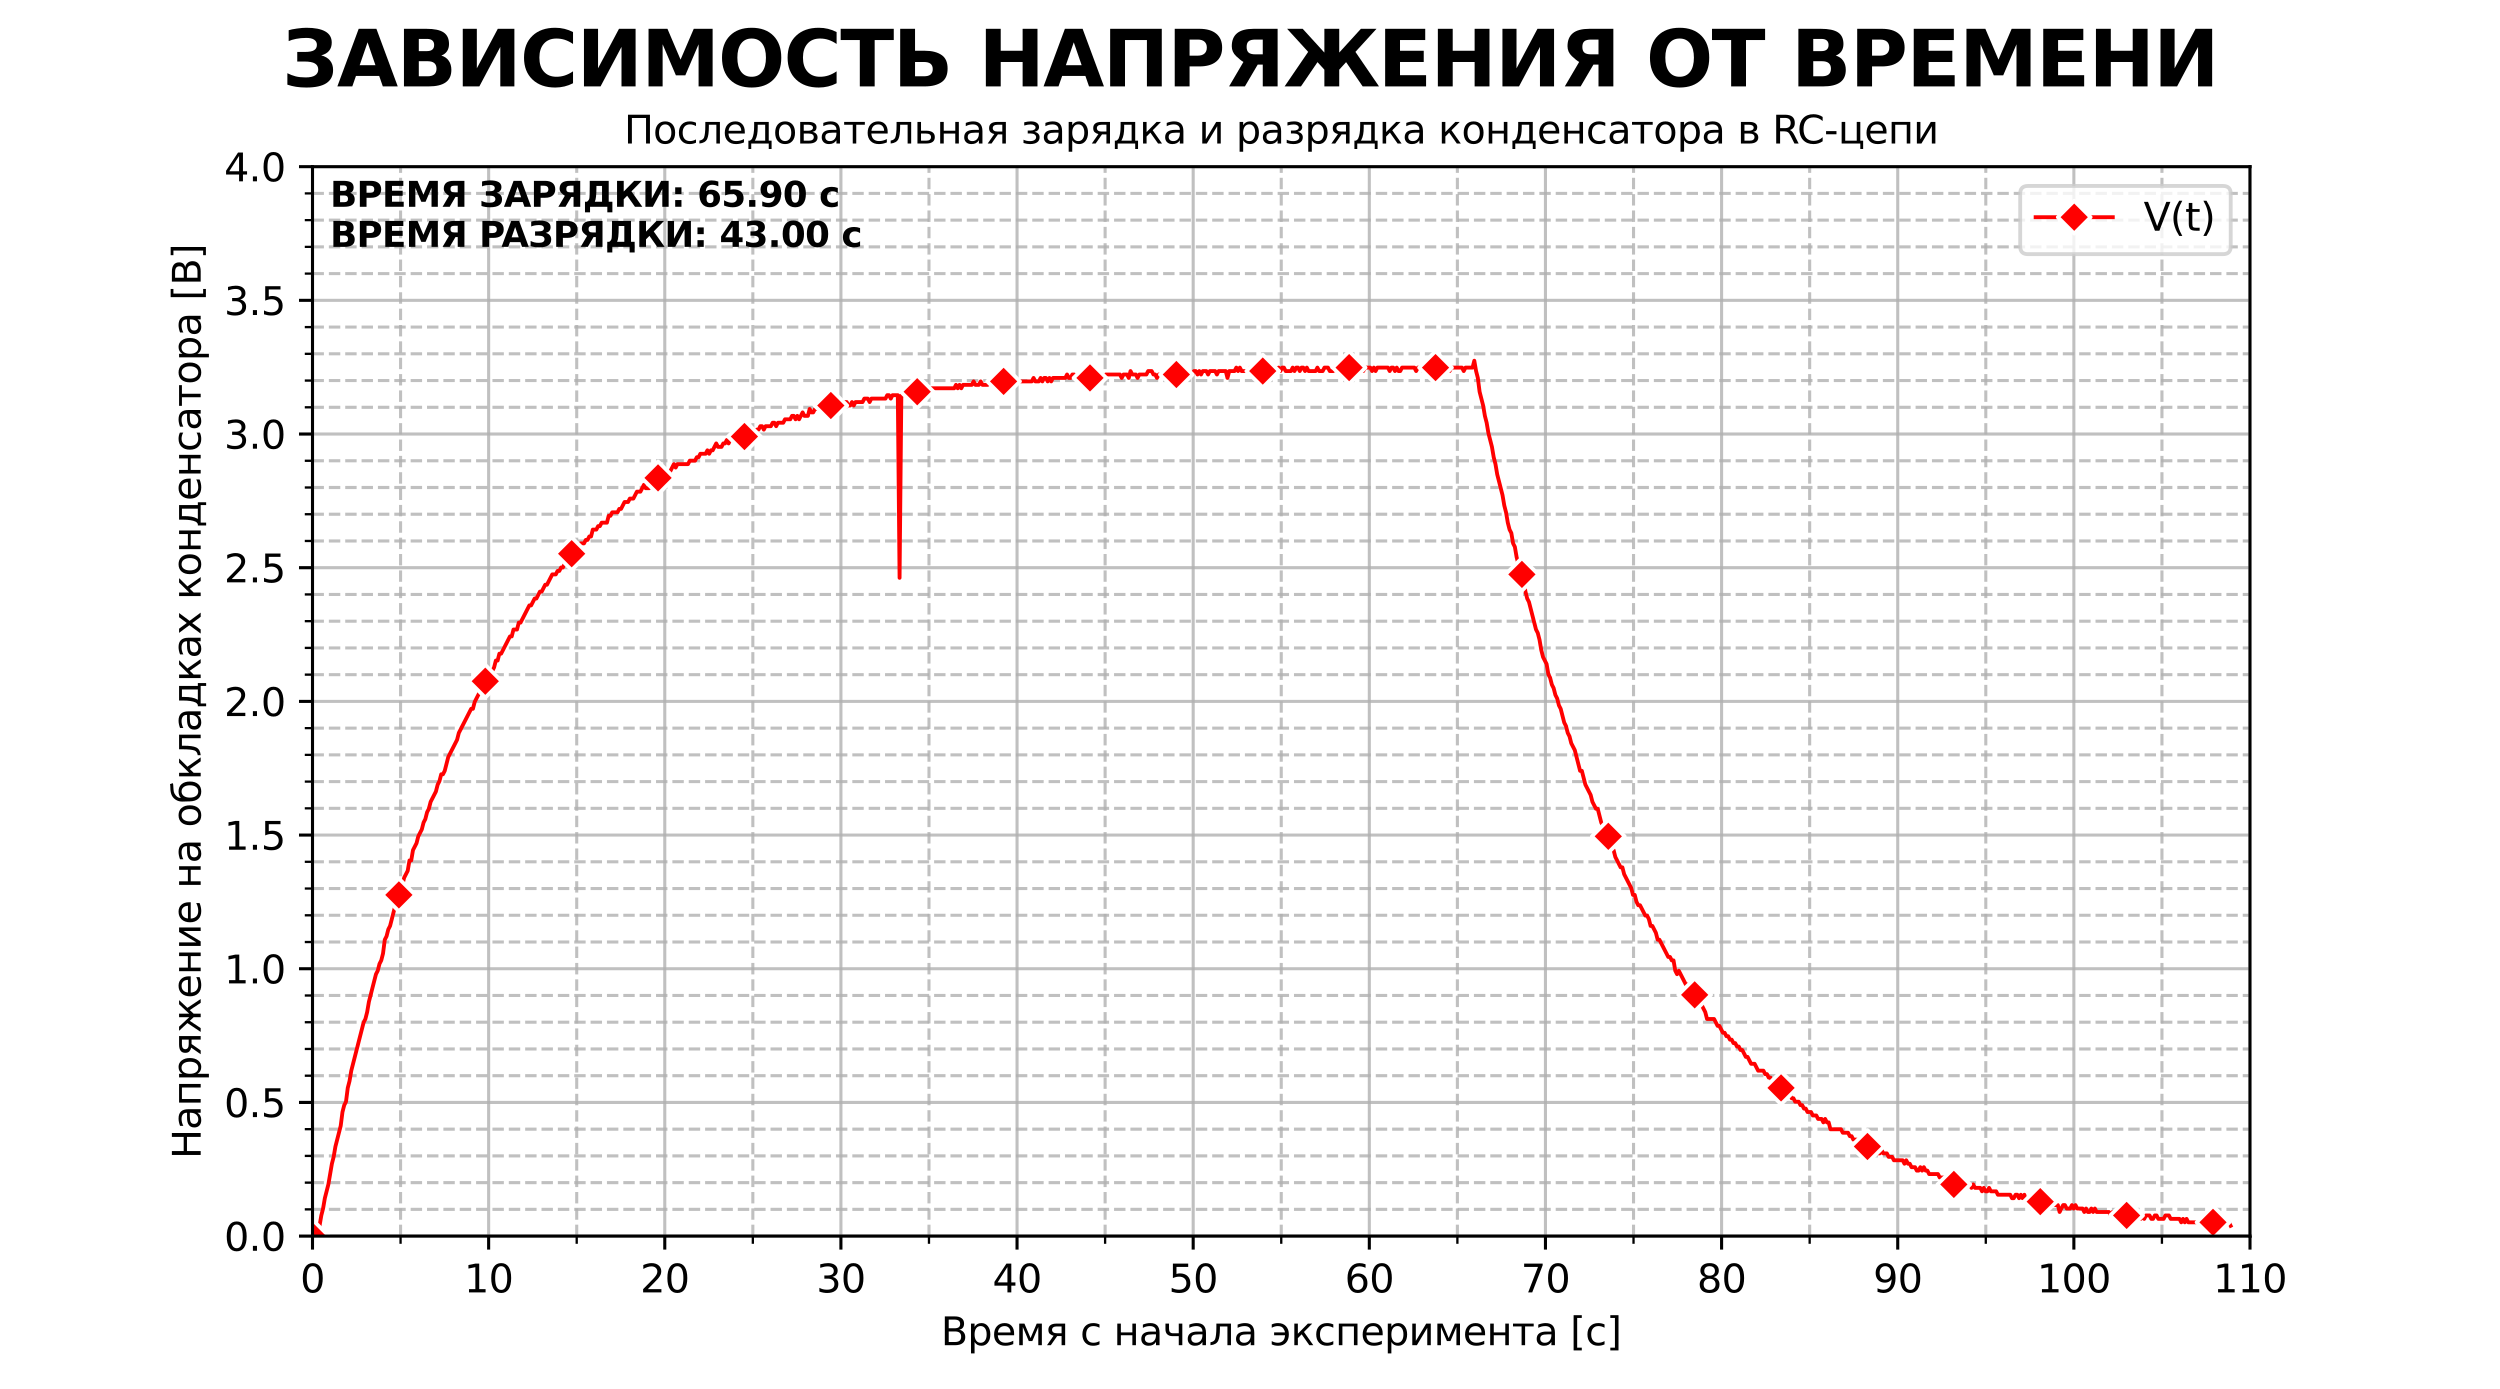 <?xml version="1.0" encoding="utf-8" standalone="no"?>
<!DOCTYPE svg PUBLIC "-//W3C//DTD SVG 1.1//EN"
  "http://www.w3.org/Graphics/SVG/1.1/DTD/svg11.dtd">
<svg xmlns:xlink="http://www.w3.org/1999/xlink" width="648pt" height="360pt" viewBox="0 0 648 360" xmlns="http://www.w3.org/2000/svg" version="1.1">
 <defs>
  <style type="text/css">*{stroke-linejoin: round; stroke-linecap: butt}</style>
 </defs>
 <g id="figure_1">
  <g id="patch_1">
   <path d="M 0 360 
L 648 360 
L 648 0 
L 0 0 
z
" style="fill: #ffffff"/>
  </g>
  <g id="axes_1">
   <g id="patch_2">
    <path d="M 81 320.4 
L 583.2 320.4 
L 583.2 43.2 
L 81 43.2 
z
" style="fill: #ffffff"/>
   </g>
   <g id="matplotlib.axis_1">
    <g id="xtick_1">
     <g id="line2d_1">
      <path d="M 81 320.4 
L 81 43.2 
" clip-path="url(#p20689dbf0e)" style="fill: none; stroke: #b0b0b0; stroke-opacity: 0.8; stroke-width: 0.8; stroke-linecap: square"/>
     </g>
     <g id="line2d_2">
      <defs>
       <path id="m39a15af097" d="M 0 0 
L 0 3.5 
" style="stroke: #000000; stroke-width: 0.8"/>
      </defs>
      <g>
       <use xlink:href="#m39a15af097" x="81" y="320.4" style="stroke: #000000; stroke-width: 0.8"/>
      </g>
     </g>
     <g id="text_1">
      <!-- 0 -->
      <g transform="translate(77.819 334.998)scale(0.1 -0.1)">
       <defs>
        <path id="DejaVuSans-30" d="M 2034 4250 
Q 1547 4250 1301 3770 
Q 1056 3291 1056 2328 
Q 1056 1369 1301 889 
Q 1547 409 2034 409 
Q 2525 409 2770 889 
Q 3016 1369 3016 2328 
Q 3016 3291 2770 3770 
Q 2525 4250 2034 4250 
z
M 2034 4750 
Q 2819 4750 3233 4129 
Q 3647 3509 3647 2328 
Q 3647 1150 3233 529 
Q 2819 -91 2034 -91 
Q 1250 -91 836 529 
Q 422 1150 422 2328 
Q 422 3509 836 4129 
Q 1250 4750 2034 4750 
z
" transform="scale(0.016)"/>
       </defs>
       <use xlink:href="#DejaVuSans-30"/>
      </g>
     </g>
    </g>
    <g id="xtick_2">
     <g id="line2d_3">
      <path d="M 126.655 320.4 
L 126.655 43.2 
" clip-path="url(#p20689dbf0e)" style="fill: none; stroke: #b0b0b0; stroke-opacity: 0.8; stroke-width: 0.8; stroke-linecap: square"/>
     </g>
     <g id="line2d_4">
      <g>
       <use xlink:href="#m39a15af097" x="126.655" y="320.4" style="stroke: #000000; stroke-width: 0.8"/>
      </g>
     </g>
     <g id="text_2">
      <!-- 10 -->
      <g transform="translate(120.292 334.998)scale(0.1 -0.1)">
       <defs>
        <path id="DejaVuSans-31" d="M 794 531 
L 1825 531 
L 1825 4091 
L 703 3866 
L 703 4441 
L 1819 4666 
L 2450 4666 
L 2450 531 
L 3481 531 
L 3481 0 
L 794 0 
L 794 531 
z
" transform="scale(0.016)"/>
       </defs>
       <use xlink:href="#DejaVuSans-31"/>
       <use xlink:href="#DejaVuSans-30" x="63.623"/>
      </g>
     </g>
    </g>
    <g id="xtick_3">
     <g id="line2d_5">
      <path d="M 172.309 320.4 
L 172.309 43.2 
" clip-path="url(#p20689dbf0e)" style="fill: none; stroke: #b0b0b0; stroke-opacity: 0.8; stroke-width: 0.8; stroke-linecap: square"/>
     </g>
     <g id="line2d_6">
      <g>
       <use xlink:href="#m39a15af097" x="172.309" y="320.4" style="stroke: #000000; stroke-width: 0.8"/>
      </g>
     </g>
     <g id="text_3">
      <!-- 20 -->
      <g transform="translate(165.947 334.998)scale(0.1 -0.1)">
       <defs>
        <path id="DejaVuSans-32" d="M 1228 531 
L 3431 531 
L 3431 0 
L 469 0 
L 469 531 
Q 828 903 1448 1529 
Q 2069 2156 2228 2338 
Q 2531 2678 2651 2914 
Q 2772 3150 2772 3378 
Q 2772 3750 2511 3984 
Q 2250 4219 1831 4219 
Q 1534 4219 1204 4116 
Q 875 4013 500 3803 
L 500 4441 
Q 881 4594 1212 4672 
Q 1544 4750 1819 4750 
Q 2544 4750 2975 4387 
Q 3406 4025 3406 3419 
Q 3406 3131 3298 2873 
Q 3191 2616 2906 2266 
Q 2828 2175 2409 1742 
Q 1991 1309 1228 531 
z
" transform="scale(0.016)"/>
       </defs>
       <use xlink:href="#DejaVuSans-32"/>
       <use xlink:href="#DejaVuSans-30" x="63.623"/>
      </g>
     </g>
    </g>
    <g id="xtick_4">
     <g id="line2d_7">
      <path d="M 217.964 320.4 
L 217.964 43.2 
" clip-path="url(#p20689dbf0e)" style="fill: none; stroke: #b0b0b0; stroke-opacity: 0.8; stroke-width: 0.8; stroke-linecap: square"/>
     </g>
     <g id="line2d_8">
      <g>
       <use xlink:href="#m39a15af097" x="217.964" y="320.4" style="stroke: #000000; stroke-width: 0.8"/>
      </g>
     </g>
     <g id="text_4">
      <!-- 30 -->
      <g transform="translate(211.601 334.998)scale(0.1 -0.1)">
       <defs>
        <path id="DejaVuSans-33" d="M 2597 2516 
Q 3050 2419 3304 2112 
Q 3559 1806 3559 1356 
Q 3559 666 3084 287 
Q 2609 -91 1734 -91 
Q 1441 -91 1130 -33 
Q 819 25 488 141 
L 488 750 
Q 750 597 1062 519 
Q 1375 441 1716 441 
Q 2309 441 2620 675 
Q 2931 909 2931 1356 
Q 2931 1769 2642 2001 
Q 2353 2234 1838 2234 
L 1294 2234 
L 1294 2753 
L 1863 2753 
Q 2328 2753 2575 2939 
Q 2822 3125 2822 3475 
Q 2822 3834 2567 4026 
Q 2313 4219 1838 4219 
Q 1578 4219 1281 4162 
Q 984 4106 628 3988 
L 628 4550 
Q 988 4650 1302 4700 
Q 1616 4750 1894 4750 
Q 2613 4750 3031 4423 
Q 3450 4097 3450 3541 
Q 3450 3153 3228 2886 
Q 3006 2619 2597 2516 
z
" transform="scale(0.016)"/>
       </defs>
       <use xlink:href="#DejaVuSans-33"/>
       <use xlink:href="#DejaVuSans-30" x="63.623"/>
      </g>
     </g>
    </g>
    <g id="xtick_5">
     <g id="line2d_9">
      <path d="M 263.618 320.4 
L 263.618 43.2 
" clip-path="url(#p20689dbf0e)" style="fill: none; stroke: #b0b0b0; stroke-opacity: 0.8; stroke-width: 0.8; stroke-linecap: square"/>
     </g>
     <g id="line2d_10">
      <g>
       <use xlink:href="#m39a15af097" x="263.618" y="320.4" style="stroke: #000000; stroke-width: 0.8"/>
      </g>
     </g>
     <g id="text_5">
      <!-- 40 -->
      <g transform="translate(257.256 334.998)scale(0.1 -0.1)">
       <defs>
        <path id="DejaVuSans-34" d="M 2419 4116 
L 825 1625 
L 2419 1625 
L 2419 4116 
z
M 2253 4666 
L 3047 4666 
L 3047 1625 
L 3713 1625 
L 3713 1100 
L 3047 1100 
L 3047 0 
L 2419 0 
L 2419 1100 
L 313 1100 
L 313 1709 
L 2253 4666 
z
" transform="scale(0.016)"/>
       </defs>
       <use xlink:href="#DejaVuSans-34"/>
       <use xlink:href="#DejaVuSans-30" x="63.623"/>
      </g>
     </g>
    </g>
    <g id="xtick_6">
     <g id="line2d_11">
      <path d="M 309.273 320.4 
L 309.273 43.2 
" clip-path="url(#p20689dbf0e)" style="fill: none; stroke: #b0b0b0; stroke-opacity: 0.8; stroke-width: 0.8; stroke-linecap: square"/>
     </g>
     <g id="line2d_12">
      <g>
       <use xlink:href="#m39a15af097" x="309.273" y="320.4" style="stroke: #000000; stroke-width: 0.8"/>
      </g>
     </g>
     <g id="text_6">
      <!-- 50 -->
      <g transform="translate(302.91 334.998)scale(0.1 -0.1)">
       <defs>
        <path id="DejaVuSans-35" d="M 691 4666 
L 3169 4666 
L 3169 4134 
L 1269 4134 
L 1269 2991 
Q 1406 3038 1543 3061 
Q 1681 3084 1819 3084 
Q 2600 3084 3056 2656 
Q 3513 2228 3513 1497 
Q 3513 744 3044 326 
Q 2575 -91 1722 -91 
Q 1428 -91 1123 -41 
Q 819 9 494 109 
L 494 744 
Q 775 591 1075 516 
Q 1375 441 1709 441 
Q 2250 441 2565 725 
Q 2881 1009 2881 1497 
Q 2881 1984 2565 2268 
Q 2250 2553 1709 2553 
Q 1456 2553 1204 2497 
Q 953 2441 691 2322 
L 691 4666 
z
" transform="scale(0.016)"/>
       </defs>
       <use xlink:href="#DejaVuSans-35"/>
       <use xlink:href="#DejaVuSans-30" x="63.623"/>
      </g>
     </g>
    </g>
    <g id="xtick_7">
     <g id="line2d_13">
      <path d="M 354.927 320.4 
L 354.927 43.2 
" clip-path="url(#p20689dbf0e)" style="fill: none; stroke: #b0b0b0; stroke-opacity: 0.8; stroke-width: 0.8; stroke-linecap: square"/>
     </g>
     <g id="line2d_14">
      <g>
       <use xlink:href="#m39a15af097" x="354.927" y="320.4" style="stroke: #000000; stroke-width: 0.8"/>
      </g>
     </g>
     <g id="text_7">
      <!-- 60 -->
      <g transform="translate(348.565 334.998)scale(0.1 -0.1)">
       <defs>
        <path id="DejaVuSans-36" d="M 2113 2584 
Q 1688 2584 1439 2293 
Q 1191 2003 1191 1497 
Q 1191 994 1439 701 
Q 1688 409 2113 409 
Q 2538 409 2786 701 
Q 3034 994 3034 1497 
Q 3034 2003 2786 2293 
Q 2538 2584 2113 2584 
z
M 3366 4563 
L 3366 3988 
Q 3128 4100 2886 4159 
Q 2644 4219 2406 4219 
Q 1781 4219 1451 3797 
Q 1122 3375 1075 2522 
Q 1259 2794 1537 2939 
Q 1816 3084 2150 3084 
Q 2853 3084 3261 2657 
Q 3669 2231 3669 1497 
Q 3669 778 3244 343 
Q 2819 -91 2113 -91 
Q 1303 -91 875 529 
Q 447 1150 447 2328 
Q 447 3434 972 4092 
Q 1497 4750 2381 4750 
Q 2619 4750 2861 4703 
Q 3103 4656 3366 4563 
z
" transform="scale(0.016)"/>
       </defs>
       <use xlink:href="#DejaVuSans-36"/>
       <use xlink:href="#DejaVuSans-30" x="63.623"/>
      </g>
     </g>
    </g>
    <g id="xtick_8">
     <g id="line2d_15">
      <path d="M 400.582 320.4 
L 400.582 43.2 
" clip-path="url(#p20689dbf0e)" style="fill: none; stroke: #b0b0b0; stroke-opacity: 0.8; stroke-width: 0.8; stroke-linecap: square"/>
     </g>
     <g id="line2d_16">
      <g>
       <use xlink:href="#m39a15af097" x="400.582" y="320.4" style="stroke: #000000; stroke-width: 0.8"/>
      </g>
     </g>
     <g id="text_8">
      <!-- 70 -->
      <g transform="translate(394.219 334.998)scale(0.1 -0.1)">
       <defs>
        <path id="DejaVuSans-37" d="M 525 4666 
L 3525 4666 
L 3525 4397 
L 1831 0 
L 1172 0 
L 2766 4134 
L 525 4134 
L 525 4666 
z
" transform="scale(0.016)"/>
       </defs>
       <use xlink:href="#DejaVuSans-37"/>
       <use xlink:href="#DejaVuSans-30" x="63.623"/>
      </g>
     </g>
    </g>
    <g id="xtick_9">
     <g id="line2d_17">
      <path d="M 446.236 320.4 
L 446.236 43.2 
" clip-path="url(#p20689dbf0e)" style="fill: none; stroke: #b0b0b0; stroke-opacity: 0.8; stroke-width: 0.8; stroke-linecap: square"/>
     </g>
     <g id="line2d_18">
      <g>
       <use xlink:href="#m39a15af097" x="446.236" y="320.4" style="stroke: #000000; stroke-width: 0.8"/>
      </g>
     </g>
     <g id="text_9">
      <!-- 80 -->
      <g transform="translate(439.874 334.998)scale(0.1 -0.1)">
       <defs>
        <path id="DejaVuSans-38" d="M 2034 2216 
Q 1584 2216 1326 1975 
Q 1069 1734 1069 1313 
Q 1069 891 1326 650 
Q 1584 409 2034 409 
Q 2484 409 2743 651 
Q 3003 894 3003 1313 
Q 3003 1734 2745 1975 
Q 2488 2216 2034 2216 
z
M 1403 2484 
Q 997 2584 770 2862 
Q 544 3141 544 3541 
Q 544 4100 942 4425 
Q 1341 4750 2034 4750 
Q 2731 4750 3128 4425 
Q 3525 4100 3525 3541 
Q 3525 3141 3298 2862 
Q 3072 2584 2669 2484 
Q 3125 2378 3379 2068 
Q 3634 1759 3634 1313 
Q 3634 634 3220 271 
Q 2806 -91 2034 -91 
Q 1263 -91 848 271 
Q 434 634 434 1313 
Q 434 1759 690 2068 
Q 947 2378 1403 2484 
z
M 1172 3481 
Q 1172 3119 1398 2916 
Q 1625 2713 2034 2713 
Q 2441 2713 2670 2916 
Q 2900 3119 2900 3481 
Q 2900 3844 2670 4047 
Q 2441 4250 2034 4250 
Q 1625 4250 1398 4047 
Q 1172 3844 1172 3481 
z
" transform="scale(0.016)"/>
       </defs>
       <use xlink:href="#DejaVuSans-38"/>
       <use xlink:href="#DejaVuSans-30" x="63.623"/>
      </g>
     </g>
    </g>
    <g id="xtick_10">
     <g id="line2d_19">
      <path d="M 491.891 320.4 
L 491.891 43.2 
" clip-path="url(#p20689dbf0e)" style="fill: none; stroke: #b0b0b0; stroke-opacity: 0.8; stroke-width: 0.8; stroke-linecap: square"/>
     </g>
     <g id="line2d_20">
      <g>
       <use xlink:href="#m39a15af097" x="491.891" y="320.4" style="stroke: #000000; stroke-width: 0.8"/>
      </g>
     </g>
     <g id="text_10">
      <!-- 90 -->
      <g transform="translate(485.528 334.998)scale(0.1 -0.1)">
       <defs>
        <path id="DejaVuSans-39" d="M 703 97 
L 703 672 
Q 941 559 1184 500 
Q 1428 441 1663 441 
Q 2288 441 2617 861 
Q 2947 1281 2994 2138 
Q 2813 1869 2534 1725 
Q 2256 1581 1919 1581 
Q 1219 1581 811 2004 
Q 403 2428 403 3163 
Q 403 3881 828 4315 
Q 1253 4750 1959 4750 
Q 2769 4750 3195 4129 
Q 3622 3509 3622 2328 
Q 3622 1225 3098 567 
Q 2575 -91 1691 -91 
Q 1453 -91 1209 -44 
Q 966 3 703 97 
z
M 1959 2075 
Q 2384 2075 2632 2365 
Q 2881 2656 2881 3163 
Q 2881 3666 2632 3958 
Q 2384 4250 1959 4250 
Q 1534 4250 1286 3958 
Q 1038 3666 1038 3163 
Q 1038 2656 1286 2365 
Q 1534 2075 1959 2075 
z
" transform="scale(0.016)"/>
       </defs>
       <use xlink:href="#DejaVuSans-39"/>
       <use xlink:href="#DejaVuSans-30" x="63.623"/>
      </g>
     </g>
    </g>
    <g id="xtick_11">
     <g id="line2d_21">
      <path d="M 537.545 320.4 
L 537.545 43.2 
" clip-path="url(#p20689dbf0e)" style="fill: none; stroke: #b0b0b0; stroke-opacity: 0.8; stroke-width: 0.8; stroke-linecap: square"/>
     </g>
     <g id="line2d_22">
      <g>
       <use xlink:href="#m39a15af097" x="537.545" y="320.4" style="stroke: #000000; stroke-width: 0.8"/>
      </g>
     </g>
     <g id="text_11">
      <!-- 100 -->
      <g transform="translate(528.002 334.998)scale(0.1 -0.1)">
       <use xlink:href="#DejaVuSans-31"/>
       <use xlink:href="#DejaVuSans-30" x="63.623"/>
       <use xlink:href="#DejaVuSans-30" x="127.246"/>
      </g>
     </g>
    </g>
    <g id="xtick_12">
     <g id="line2d_23">
      <path d="M 583.2 320.4 
L 583.2 43.2 
" clip-path="url(#p20689dbf0e)" style="fill: none; stroke: #b0b0b0; stroke-opacity: 0.8; stroke-width: 0.8; stroke-linecap: square"/>
     </g>
     <g id="line2d_24">
      <g>
       <use xlink:href="#m39a15af097" x="583.2" y="320.4" style="stroke: #000000; stroke-width: 0.8"/>
      </g>
     </g>
     <g id="text_12">
      <!-- 110 -->
      <g transform="translate(573.656 334.998)scale(0.1 -0.1)">
       <use xlink:href="#DejaVuSans-31"/>
       <use xlink:href="#DejaVuSans-31" x="63.623"/>
       <use xlink:href="#DejaVuSans-30" x="127.246"/>
      </g>
     </g>
    </g>
    <g id="xtick_13">
     <g id="line2d_25">
      <path d="M 103.827 320.4 
L 103.827 43.2 
" clip-path="url(#p20689dbf0e)" style="fill: none; stroke-dasharray: 2.96,1.28; stroke-dashoffset: 0; stroke: #b0b0b0; stroke-opacity: 0.8; stroke-width: 0.8"/>
     </g>
     <g id="line2d_26">
      <defs>
       <path id="mcb9ed3640a" d="M 0 0 
L 0 2 
" style="stroke: #000000; stroke-width: 0.6"/>
      </defs>
      <g>
       <use xlink:href="#mcb9ed3640a" x="103.827" y="320.4" style="stroke: #000000; stroke-width: 0.6"/>
      </g>
     </g>
    </g>
    <g id="xtick_14">
     <g id="line2d_27">
      <path d="M 149.482 320.4 
L 149.482 43.2 
" clip-path="url(#p20689dbf0e)" style="fill: none; stroke-dasharray: 2.96,1.28; stroke-dashoffset: 0; stroke: #b0b0b0; stroke-opacity: 0.8; stroke-width: 0.8"/>
     </g>
     <g id="line2d_28">
      <g>
       <use xlink:href="#mcb9ed3640a" x="149.482" y="320.4" style="stroke: #000000; stroke-width: 0.6"/>
      </g>
     </g>
    </g>
    <g id="xtick_15">
     <g id="line2d_29">
      <path d="M 195.136 320.4 
L 195.136 43.2 
" clip-path="url(#p20689dbf0e)" style="fill: none; stroke-dasharray: 2.96,1.28; stroke-dashoffset: 0; stroke: #b0b0b0; stroke-opacity: 0.8; stroke-width: 0.8"/>
     </g>
     <g id="line2d_30">
      <g>
       <use xlink:href="#mcb9ed3640a" x="195.136" y="320.4" style="stroke: #000000; stroke-width: 0.6"/>
      </g>
     </g>
    </g>
    <g id="xtick_16">
     <g id="line2d_31">
      <path d="M 240.791 320.4 
L 240.791 43.2 
" clip-path="url(#p20689dbf0e)" style="fill: none; stroke-dasharray: 2.96,1.28; stroke-dashoffset: 0; stroke: #b0b0b0; stroke-opacity: 0.8; stroke-width: 0.8"/>
     </g>
     <g id="line2d_32">
      <g>
       <use xlink:href="#mcb9ed3640a" x="240.791" y="320.4" style="stroke: #000000; stroke-width: 0.6"/>
      </g>
     </g>
    </g>
    <g id="xtick_17">
     <g id="line2d_33">
      <path d="M 286.445 320.4 
L 286.445 43.2 
" clip-path="url(#p20689dbf0e)" style="fill: none; stroke-dasharray: 2.96,1.28; stroke-dashoffset: 0; stroke: #b0b0b0; stroke-opacity: 0.8; stroke-width: 0.8"/>
     </g>
     <g id="line2d_34">
      <g>
       <use xlink:href="#mcb9ed3640a" x="286.445" y="320.4" style="stroke: #000000; stroke-width: 0.6"/>
      </g>
     </g>
    </g>
    <g id="xtick_18">
     <g id="line2d_35">
      <path d="M 332.1 320.4 
L 332.1 43.2 
" clip-path="url(#p20689dbf0e)" style="fill: none; stroke-dasharray: 2.96,1.28; stroke-dashoffset: 0; stroke: #b0b0b0; stroke-opacity: 0.8; stroke-width: 0.8"/>
     </g>
     <g id="line2d_36">
      <g>
       <use xlink:href="#mcb9ed3640a" x="332.1" y="320.4" style="stroke: #000000; stroke-width: 0.6"/>
      </g>
     </g>
    </g>
    <g id="xtick_19">
     <g id="line2d_37">
      <path d="M 377.755 320.4 
L 377.755 43.2 
" clip-path="url(#p20689dbf0e)" style="fill: none; stroke-dasharray: 2.96,1.28; stroke-dashoffset: 0; stroke: #b0b0b0; stroke-opacity: 0.8; stroke-width: 0.8"/>
     </g>
     <g id="line2d_38">
      <g>
       <use xlink:href="#mcb9ed3640a" x="377.755" y="320.4" style="stroke: #000000; stroke-width: 0.6"/>
      </g>
     </g>
    </g>
    <g id="xtick_20">
     <g id="line2d_39">
      <path d="M 423.409 320.4 
L 423.409 43.2 
" clip-path="url(#p20689dbf0e)" style="fill: none; stroke-dasharray: 2.96,1.28; stroke-dashoffset: 0; stroke: #b0b0b0; stroke-opacity: 0.8; stroke-width: 0.8"/>
     </g>
     <g id="line2d_40">
      <g>
       <use xlink:href="#mcb9ed3640a" x="423.409" y="320.4" style="stroke: #000000; stroke-width: 0.6"/>
      </g>
     </g>
    </g>
    <g id="xtick_21">
     <g id="line2d_41">
      <path d="M 469.064 320.4 
L 469.064 43.2 
" clip-path="url(#p20689dbf0e)" style="fill: none; stroke-dasharray: 2.96,1.28; stroke-dashoffset: 0; stroke: #b0b0b0; stroke-opacity: 0.8; stroke-width: 0.8"/>
     </g>
     <g id="line2d_42">
      <g>
       <use xlink:href="#mcb9ed3640a" x="469.064" y="320.4" style="stroke: #000000; stroke-width: 0.6"/>
      </g>
     </g>
    </g>
    <g id="xtick_22">
     <g id="line2d_43">
      <path d="M 514.718 320.4 
L 514.718 43.2 
" clip-path="url(#p20689dbf0e)" style="fill: none; stroke-dasharray: 2.96,1.28; stroke-dashoffset: 0; stroke: #b0b0b0; stroke-opacity: 0.8; stroke-width: 0.8"/>
     </g>
     <g id="line2d_44">
      <g>
       <use xlink:href="#mcb9ed3640a" x="514.718" y="320.4" style="stroke: #000000; stroke-width: 0.6"/>
      </g>
     </g>
    </g>
    <g id="xtick_23">
     <g id="line2d_45">
      <path d="M 560.373 320.4 
L 560.373 43.2 
" clip-path="url(#p20689dbf0e)" style="fill: none; stroke-dasharray: 2.96,1.28; stroke-dashoffset: 0; stroke: #b0b0b0; stroke-opacity: 0.8; stroke-width: 0.8"/>
     </g>
     <g id="line2d_46">
      <g>
       <use xlink:href="#mcb9ed3640a" x="560.373" y="320.4" style="stroke: #000000; stroke-width: 0.6"/>
      </g>
     </g>
    </g>
    <g id="text_13">
     <!-- Время с начала эксперимента [с] -->
     <g transform="translate(243.895 348.677)scale(0.1 -0.1)">
      <defs>
       <path id="DejaVuSans-412" d="M 1259 2228 
L 1259 519 
L 2272 519 
Q 2781 519 3026 730 
Q 3272 941 3272 1375 
Q 3272 1813 3026 2020 
Q 2781 2228 2272 2228 
L 1259 2228 
z
M 1259 4147 
L 1259 2741 
L 2194 2741 
Q 2656 2741 2882 2914 
Q 3109 3088 3109 3444 
Q 3109 3797 2882 3972 
Q 2656 4147 2194 4147 
L 1259 4147 
z
M 628 4666 
L 2241 4666 
Q 2963 4666 3353 4366 
Q 3744 4066 3744 3513 
Q 3744 3084 3544 2831 
Q 3344 2578 2956 2516 
Q 3422 2416 3680 2098 
Q 3938 1781 3938 1306 
Q 3938 681 3513 340 
Q 3088 0 2303 0 
L 628 0 
L 628 4666 
z
" transform="scale(0.016)"/>
       <path id="DejaVuSans-440" d="M 1159 525 
L 1159 -1331 
L 581 -1331 
L 581 3500 
L 1159 3500 
L 1159 2969 
Q 1341 3281 1617 3432 
Q 1894 3584 2278 3584 
Q 2916 3584 3314 3078 
Q 3713 2572 3713 1747 
Q 3713 922 3314 415 
Q 2916 -91 2278 -91 
Q 1894 -91 1617 61 
Q 1341 213 1159 525 
z
M 3116 1747 
Q 3116 2381 2855 2742 
Q 2594 3103 2138 3103 
Q 1681 3103 1420 2742 
Q 1159 2381 1159 1747 
Q 1159 1113 1420 752 
Q 1681 391 2138 391 
Q 2594 391 2855 752 
Q 3116 1113 3116 1747 
z
" transform="scale(0.016)"/>
       <path id="DejaVuSans-435" d="M 3597 1894 
L 3597 1613 
L 953 1613 
Q 991 1019 1311 708 
Q 1631 397 2203 397 
Q 2534 397 2845 478 
Q 3156 559 3463 722 
L 3463 178 
Q 3153 47 2828 -22 
Q 2503 -91 2169 -91 
Q 1331 -91 842 396 
Q 353 884 353 1716 
Q 353 2575 817 3079 
Q 1281 3584 2069 3584 
Q 2775 3584 3186 3129 
Q 3597 2675 3597 1894 
z
M 3022 2063 
Q 3016 2534 2758 2815 
Q 2500 3097 2075 3097 
Q 1594 3097 1305 2825 
Q 1016 2553 972 2059 
L 3022 2063 
z
" transform="scale(0.016)"/>
       <path id="DejaVuSans-43c" d="M 581 3500 
L 1422 3500 
L 2416 1156 
L 3413 3500 
L 4247 3500 
L 4247 0 
L 3669 0 
L 3669 2950 
L 2703 672 
L 2128 672 
L 1159 2950 
L 1159 0 
L 581 0 
L 581 3500 
z
" transform="scale(0.016)"/>
       <path id="DejaVuSans-44f" d="M 1181 2491 
Q 1181 2231 1381 2084 
Q 1581 1938 1953 1938 
L 2728 1938 
L 2728 3041 
L 1953 3041 
Q 1581 3041 1381 2897 
Q 1181 2753 1181 2491 
z
M 363 0 
L 1431 1534 
Q 1069 1616 828 1830 
Q 588 2044 588 2491 
Q 588 2997 923 3248 
Q 1259 3500 1938 3500 
L 3306 3500 
L 3306 0 
L 2728 0 
L 2728 1478 
L 2013 1478 
L 981 0 
L 363 0 
z
" transform="scale(0.016)"/>
       <path id="DejaVuSans-20" transform="scale(0.016)"/>
       <path id="DejaVuSans-441" d="M 3122 3366 
L 3122 2828 
Q 2878 2963 2633 3030 
Q 2388 3097 2138 3097 
Q 1578 3097 1268 2742 
Q 959 2388 959 1747 
Q 959 1106 1268 751 
Q 1578 397 2138 397 
Q 2388 397 2633 464 
Q 2878 531 3122 666 
L 3122 134 
Q 2881 22 2623 -34 
Q 2366 -91 2075 -91 
Q 1284 -91 818 406 
Q 353 903 353 1747 
Q 353 2603 823 3093 
Q 1294 3584 2113 3584 
Q 2378 3584 2631 3529 
Q 2884 3475 3122 3366 
z
" transform="scale(0.016)"/>
       <path id="DejaVuSans-43d" d="M 581 3500 
L 1159 3500 
L 1159 2072 
L 3025 2072 
L 3025 3500 
L 3603 3500 
L 3603 0 
L 3025 0 
L 3025 1613 
L 1159 1613 
L 1159 0 
L 581 0 
L 581 3500 
z
" transform="scale(0.016)"/>
       <path id="DejaVuSans-430" d="M 2194 1759 
Q 1497 1759 1228 1600 
Q 959 1441 959 1056 
Q 959 750 1161 570 
Q 1363 391 1709 391 
Q 2188 391 2477 730 
Q 2766 1069 2766 1631 
L 2766 1759 
L 2194 1759 
z
M 3341 1997 
L 3341 0 
L 2766 0 
L 2766 531 
Q 2569 213 2275 61 
Q 1981 -91 1556 -91 
Q 1019 -91 701 211 
Q 384 513 384 1019 
Q 384 1609 779 1909 
Q 1175 2209 1959 2209 
L 2766 2209 
L 2766 2266 
Q 2766 2663 2505 2880 
Q 2244 3097 1772 3097 
Q 1472 3097 1187 3025 
Q 903 2953 641 2809 
L 641 3341 
Q 956 3463 1253 3523 
Q 1550 3584 1831 3584 
Q 2591 3584 2966 3190 
Q 3341 2797 3341 1997 
z
" transform="scale(0.016)"/>
       <path id="DejaVuSans-447" d="M 2625 0 
L 2625 1472 
L 1553 1472 
Q 1075 1472 756 1769 
Q 469 2038 469 2613 
L 469 3500 
L 1044 3500 
L 1044 2666 
Q 1044 2300 1206 2116 
Q 1372 1931 1697 1931 
L 2625 1931 
L 2625 3500 
L 3200 3500 
L 3200 0 
L 2625 0 
z
" transform="scale(0.016)"/>
       <path id="DejaVuSans-43b" d="M 238 0 
L 238 478 
Q 806 566 981 959 
Q 1194 1513 1194 2928 
L 1194 3500 
L 3559 3500 
L 3559 0 
L 2984 0 
L 2984 3041 
L 1769 3041 
L 1769 2694 
Q 1769 1344 1494 738 
Q 1200 91 238 0 
z
" transform="scale(0.016)"/>
       <path id="DejaVuSans-44d" d="M 353 666 
Q 847 397 1338 397 
Q 1797 397 2125 664 
Q 2453 931 2513 1613 
L 738 1613 
L 738 2072 
L 2494 2072 
Q 2456 2400 2207 2748 
Q 1959 3097 1338 3097 
Q 856 3097 353 2828 
L 353 3366 
Q 844 3584 1363 3584 
Q 2181 3584 2651 3089 
Q 3122 2594 3122 1747 
Q 3122 903 2664 406 
Q 2206 -91 1403 -91 
Q 813 -91 353 134 
L 353 666 
z
" transform="scale(0.016)"/>
       <path id="DejaVuSans-43a" d="M 581 3500 
L 1153 3500 
L 1153 1856 
L 2775 3500 
L 3481 3500 
L 2144 2147 
L 3653 0 
L 3009 0 
L 1769 1766 
L 1153 1141 
L 1153 0 
L 581 0 
L 581 3500 
z
" transform="scale(0.016)"/>
       <path id="DejaVuSans-43f" d="M 3603 3500 
L 3603 0 
L 3025 0 
L 3025 3041 
L 1159 3041 
L 1159 0 
L 581 0 
L 581 3500 
L 3603 3500 
z
" transform="scale(0.016)"/>
       <path id="DejaVuSans-438" d="M 3578 3500 
L 3578 0 
L 3006 0 
L 3006 2809 
L 1319 0 
L 581 0 
L 581 3500 
L 1153 3500 
L 1153 697 
L 2838 3500 
L 3578 3500 
z
" transform="scale(0.016)"/>
       <path id="DejaVuSans-442" d="M 188 3500 
L 3541 3500 
L 3541 3041 
L 2147 3041 
L 2147 0 
L 1581 0 
L 1581 3041 
L 188 3041 
L 188 3500 
z
" transform="scale(0.016)"/>
       <path id="DejaVuSans-5b" d="M 550 4863 
L 1875 4863 
L 1875 4416 
L 1125 4416 
L 1125 -397 
L 1875 -397 
L 1875 -844 
L 550 -844 
L 550 4863 
z
" transform="scale(0.016)"/>
       <path id="DejaVuSans-5d" d="M 1947 4863 
L 1947 -844 
L 622 -844 
L 622 -397 
L 1369 -397 
L 1369 4416 
L 622 4416 
L 622 4863 
L 1947 4863 
z
" transform="scale(0.016)"/>
      </defs>
      <use xlink:href="#DejaVuSans-412"/>
      <use xlink:href="#DejaVuSans-440" x="68.604"/>
      <use xlink:href="#DejaVuSans-435" x="132.08"/>
      <use xlink:href="#DejaVuSans-43c" x="193.604"/>
      <use xlink:href="#DejaVuSans-44f" x="269.043"/>
      <use xlink:href="#DejaVuSans-20" x="329.199"/>
      <use xlink:href="#DejaVuSans-441" x="360.986"/>
      <use xlink:href="#DejaVuSans-20" x="415.967"/>
      <use xlink:href="#DejaVuSans-43d" x="447.754"/>
      <use xlink:href="#DejaVuSans-430" x="513.135"/>
      <use xlink:href="#DejaVuSans-447" x="574.414"/>
      <use xlink:href="#DejaVuSans-430" x="633.496"/>
      <use xlink:href="#DejaVuSans-43b" x="694.775"/>
      <use xlink:href="#DejaVuSans-430" x="758.691"/>
      <use xlink:href="#DejaVuSans-20" x="819.971"/>
      <use xlink:href="#DejaVuSans-44d" x="851.758"/>
      <use xlink:href="#DejaVuSans-43a" x="906.641"/>
      <use xlink:href="#DejaVuSans-441" x="967.041"/>
      <use xlink:href="#DejaVuSans-43f" x="1022.021"/>
      <use xlink:href="#DejaVuSans-435" x="1087.402"/>
      <use xlink:href="#DejaVuSans-440" x="1148.926"/>
      <use xlink:href="#DejaVuSans-438" x="1212.402"/>
      <use xlink:href="#DejaVuSans-43c" x="1277.393"/>
      <use xlink:href="#DejaVuSans-435" x="1352.832"/>
      <use xlink:href="#DejaVuSans-43d" x="1414.355"/>
      <use xlink:href="#DejaVuSans-442" x="1479.736"/>
      <use xlink:href="#DejaVuSans-430" x="1537.988"/>
      <use xlink:href="#DejaVuSans-20" x="1599.268"/>
      <use xlink:href="#DejaVuSans-5b" x="1631.055"/>
      <use xlink:href="#DejaVuSans-441" x="1670.068"/>
      <use xlink:href="#DejaVuSans-5d" x="1725.049"/>
     </g>
    </g>
   </g>
   <g id="matplotlib.axis_2">
    <g id="ytick_1">
     <g id="line2d_47">
      <path d="M 81 320.4 
L 583.2 320.4 
" clip-path="url(#p20689dbf0e)" style="fill: none; stroke: #b0b0b0; stroke-opacity: 0.8; stroke-width: 0.8; stroke-linecap: square"/>
     </g>
     <g id="line2d_48">
      <defs>
       <path id="mc3da9b210a" d="M 0 0 
L -3.5 0 
" style="stroke: #000000; stroke-width: 0.8"/>
      </defs>
      <g>
       <use xlink:href="#mc3da9b210a" x="81" y="320.4" style="stroke: #000000; stroke-width: 0.8"/>
      </g>
     </g>
     <g id="text_14">
      <!-- 0.0 -->
      <g transform="translate(58.097 324.199)scale(0.1 -0.1)">
       <defs>
        <path id="DejaVuSans-2e" d="M 684 794 
L 1344 794 
L 1344 0 
L 684 0 
L 684 794 
z
" transform="scale(0.016)"/>
       </defs>
       <use xlink:href="#DejaVuSans-30"/>
       <use xlink:href="#DejaVuSans-2e" x="63.623"/>
       <use xlink:href="#DejaVuSans-30" x="95.41"/>
      </g>
     </g>
    </g>
    <g id="ytick_2">
     <g id="line2d_49">
      <path d="M 81 285.75 
L 583.2 285.75 
" clip-path="url(#p20689dbf0e)" style="fill: none; stroke: #b0b0b0; stroke-opacity: 0.8; stroke-width: 0.8; stroke-linecap: square"/>
     </g>
     <g id="line2d_50">
      <g>
       <use xlink:href="#mc3da9b210a" x="81" y="285.75" style="stroke: #000000; stroke-width: 0.8"/>
      </g>
     </g>
     <g id="text_15">
      <!-- 0.5 -->
      <g transform="translate(58.097 289.549)scale(0.1 -0.1)">
       <use xlink:href="#DejaVuSans-30"/>
       <use xlink:href="#DejaVuSans-2e" x="63.623"/>
       <use xlink:href="#DejaVuSans-35" x="95.41"/>
      </g>
     </g>
    </g>
    <g id="ytick_3">
     <g id="line2d_51">
      <path d="M 81 251.1 
L 583.2 251.1 
" clip-path="url(#p20689dbf0e)" style="fill: none; stroke: #b0b0b0; stroke-opacity: 0.8; stroke-width: 0.8; stroke-linecap: square"/>
     </g>
     <g id="line2d_52">
      <g>
       <use xlink:href="#mc3da9b210a" x="81" y="251.1" style="stroke: #000000; stroke-width: 0.8"/>
      </g>
     </g>
     <g id="text_16">
      <!-- 1.0 -->
      <g transform="translate(58.097 254.899)scale(0.1 -0.1)">
       <use xlink:href="#DejaVuSans-31"/>
       <use xlink:href="#DejaVuSans-2e" x="63.623"/>
       <use xlink:href="#DejaVuSans-30" x="95.41"/>
      </g>
     </g>
    </g>
    <g id="ytick_4">
     <g id="line2d_53">
      <path d="M 81 216.45 
L 583.2 216.45 
" clip-path="url(#p20689dbf0e)" style="fill: none; stroke: #b0b0b0; stroke-opacity: 0.8; stroke-width: 0.8; stroke-linecap: square"/>
     </g>
     <g id="line2d_54">
      <g>
       <use xlink:href="#mc3da9b210a" x="81" y="216.45" style="stroke: #000000; stroke-width: 0.8"/>
      </g>
     </g>
     <g id="text_17">
      <!-- 1.5 -->
      <g transform="translate(58.097 220.249)scale(0.1 -0.1)">
       <use xlink:href="#DejaVuSans-31"/>
       <use xlink:href="#DejaVuSans-2e" x="63.623"/>
       <use xlink:href="#DejaVuSans-35" x="95.41"/>
      </g>
     </g>
    </g>
    <g id="ytick_5">
     <g id="line2d_55">
      <path d="M 81 181.8 
L 583.2 181.8 
" clip-path="url(#p20689dbf0e)" style="fill: none; stroke: #b0b0b0; stroke-opacity: 0.8; stroke-width: 0.8; stroke-linecap: square"/>
     </g>
     <g id="line2d_56">
      <g>
       <use xlink:href="#mc3da9b210a" x="81" y="181.8" style="stroke: #000000; stroke-width: 0.8"/>
      </g>
     </g>
     <g id="text_18">
      <!-- 2.0 -->
      <g transform="translate(58.097 185.599)scale(0.1 -0.1)">
       <use xlink:href="#DejaVuSans-32"/>
       <use xlink:href="#DejaVuSans-2e" x="63.623"/>
       <use xlink:href="#DejaVuSans-30" x="95.41"/>
      </g>
     </g>
    </g>
    <g id="ytick_6">
     <g id="line2d_57">
      <path d="M 81 147.15 
L 583.2 147.15 
" clip-path="url(#p20689dbf0e)" style="fill: none; stroke: #b0b0b0; stroke-opacity: 0.8; stroke-width: 0.8; stroke-linecap: square"/>
     </g>
     <g id="line2d_58">
      <g>
       <use xlink:href="#mc3da9b210a" x="81" y="147.15" style="stroke: #000000; stroke-width: 0.8"/>
      </g>
     </g>
     <g id="text_19">
      <!-- 2.5 -->
      <g transform="translate(58.097 150.949)scale(0.1 -0.1)">
       <use xlink:href="#DejaVuSans-32"/>
       <use xlink:href="#DejaVuSans-2e" x="63.623"/>
       <use xlink:href="#DejaVuSans-35" x="95.41"/>
      </g>
     </g>
    </g>
    <g id="ytick_7">
     <g id="line2d_59">
      <path d="M 81 112.5 
L 583.2 112.5 
" clip-path="url(#p20689dbf0e)" style="fill: none; stroke: #b0b0b0; stroke-opacity: 0.8; stroke-width: 0.8; stroke-linecap: square"/>
     </g>
     <g id="line2d_60">
      <g>
       <use xlink:href="#mc3da9b210a" x="81" y="112.5" style="stroke: #000000; stroke-width: 0.8"/>
      </g>
     </g>
     <g id="text_20">
      <!-- 3.0 -->
      <g transform="translate(58.097 116.299)scale(0.1 -0.1)">
       <use xlink:href="#DejaVuSans-33"/>
       <use xlink:href="#DejaVuSans-2e" x="63.623"/>
       <use xlink:href="#DejaVuSans-30" x="95.41"/>
      </g>
     </g>
    </g>
    <g id="ytick_8">
     <g id="line2d_61">
      <path d="M 81 77.85 
L 583.2 77.85 
" clip-path="url(#p20689dbf0e)" style="fill: none; stroke: #b0b0b0; stroke-opacity: 0.8; stroke-width: 0.8; stroke-linecap: square"/>
     </g>
     <g id="line2d_62">
      <g>
       <use xlink:href="#mc3da9b210a" x="81" y="77.85" style="stroke: #000000; stroke-width: 0.8"/>
      </g>
     </g>
     <g id="text_21">
      <!-- 3.5 -->
      <g transform="translate(58.097 81.649)scale(0.1 -0.1)">
       <use xlink:href="#DejaVuSans-33"/>
       <use xlink:href="#DejaVuSans-2e" x="63.623"/>
       <use xlink:href="#DejaVuSans-35" x="95.41"/>
      </g>
     </g>
    </g>
    <g id="ytick_9">
     <g id="line2d_63">
      <path d="M 81 43.2 
L 583.2 43.2 
" clip-path="url(#p20689dbf0e)" style="fill: none; stroke: #b0b0b0; stroke-opacity: 0.8; stroke-width: 0.8; stroke-linecap: square"/>
     </g>
     <g id="line2d_64">
      <g>
       <use xlink:href="#mc3da9b210a" x="81" y="43.2" style="stroke: #000000; stroke-width: 0.8"/>
      </g>
     </g>
     <g id="text_22">
      <!-- 4.0 -->
      <g transform="translate(58.097 46.999)scale(0.1 -0.1)">
       <use xlink:href="#DejaVuSans-34"/>
       <use xlink:href="#DejaVuSans-2e" x="63.623"/>
       <use xlink:href="#DejaVuSans-30" x="95.41"/>
      </g>
     </g>
    </g>
    <g id="ytick_10">
     <g id="line2d_65">
      <path d="M 81 313.47 
L 583.2 313.47 
" clip-path="url(#p20689dbf0e)" style="fill: none; stroke-dasharray: 2.96,1.28; stroke-dashoffset: 0; stroke: #b0b0b0; stroke-opacity: 0.8; stroke-width: 0.8"/>
     </g>
     <g id="line2d_66">
      <defs>
       <path id="mc52e73f746" d="M 0 0 
L -2 0 
" style="stroke: #000000; stroke-width: 0.6"/>
      </defs>
      <g>
       <use xlink:href="#mc52e73f746" x="81" y="313.47" style="stroke: #000000; stroke-width: 0.6"/>
      </g>
     </g>
    </g>
    <g id="ytick_11">
     <g id="line2d_67">
      <path d="M 81 306.54 
L 583.2 306.54 
" clip-path="url(#p20689dbf0e)" style="fill: none; stroke-dasharray: 2.96,1.28; stroke-dashoffset: 0; stroke: #b0b0b0; stroke-opacity: 0.8; stroke-width: 0.8"/>
     </g>
     <g id="line2d_68">
      <g>
       <use xlink:href="#mc52e73f746" x="81" y="306.54" style="stroke: #000000; stroke-width: 0.6"/>
      </g>
     </g>
    </g>
    <g id="ytick_12">
     <g id="line2d_69">
      <path d="M 81 299.61 
L 583.2 299.61 
" clip-path="url(#p20689dbf0e)" style="fill: none; stroke-dasharray: 2.96,1.28; stroke-dashoffset: 0; stroke: #b0b0b0; stroke-opacity: 0.8; stroke-width: 0.8"/>
     </g>
     <g id="line2d_70">
      <g>
       <use xlink:href="#mc52e73f746" x="81" y="299.61" style="stroke: #000000; stroke-width: 0.6"/>
      </g>
     </g>
    </g>
    <g id="ytick_13">
     <g id="line2d_71">
      <path d="M 81 292.68 
L 583.2 292.68 
" clip-path="url(#p20689dbf0e)" style="fill: none; stroke-dasharray: 2.96,1.28; stroke-dashoffset: 0; stroke: #b0b0b0; stroke-opacity: 0.8; stroke-width: 0.8"/>
     </g>
     <g id="line2d_72">
      <g>
       <use xlink:href="#mc52e73f746" x="81" y="292.68" style="stroke: #000000; stroke-width: 0.6"/>
      </g>
     </g>
    </g>
    <g id="ytick_14">
     <g id="line2d_73">
      <path d="M 81 278.82 
L 583.2 278.82 
" clip-path="url(#p20689dbf0e)" style="fill: none; stroke-dasharray: 2.96,1.28; stroke-dashoffset: 0; stroke: #b0b0b0; stroke-opacity: 0.8; stroke-width: 0.8"/>
     </g>
     <g id="line2d_74">
      <g>
       <use xlink:href="#mc52e73f746" x="81" y="278.82" style="stroke: #000000; stroke-width: 0.6"/>
      </g>
     </g>
    </g>
    <g id="ytick_15">
     <g id="line2d_75">
      <path d="M 81 271.89 
L 583.2 271.89 
" clip-path="url(#p20689dbf0e)" style="fill: none; stroke-dasharray: 2.96,1.28; stroke-dashoffset: 0; stroke: #b0b0b0; stroke-opacity: 0.8; stroke-width: 0.8"/>
     </g>
     <g id="line2d_76">
      <g>
       <use xlink:href="#mc52e73f746" x="81" y="271.89" style="stroke: #000000; stroke-width: 0.6"/>
      </g>
     </g>
    </g>
    <g id="ytick_16">
     <g id="line2d_77">
      <path d="M 81 264.96 
L 583.2 264.96 
" clip-path="url(#p20689dbf0e)" style="fill: none; stroke-dasharray: 2.96,1.28; stroke-dashoffset: 0; stroke: #b0b0b0; stroke-opacity: 0.8; stroke-width: 0.8"/>
     </g>
     <g id="line2d_78">
      <g>
       <use xlink:href="#mc52e73f746" x="81" y="264.96" style="stroke: #000000; stroke-width: 0.6"/>
      </g>
     </g>
    </g>
    <g id="ytick_17">
     <g id="line2d_79">
      <path d="M 81 258.03 
L 583.2 258.03 
" clip-path="url(#p20689dbf0e)" style="fill: none; stroke-dasharray: 2.96,1.28; stroke-dashoffset: 0; stroke: #b0b0b0; stroke-opacity: 0.8; stroke-width: 0.8"/>
     </g>
     <g id="line2d_80">
      <g>
       <use xlink:href="#mc52e73f746" x="81" y="258.03" style="stroke: #000000; stroke-width: 0.6"/>
      </g>
     </g>
    </g>
    <g id="ytick_18">
     <g id="line2d_81">
      <path d="M 81 244.17 
L 583.2 244.17 
" clip-path="url(#p20689dbf0e)" style="fill: none; stroke-dasharray: 2.96,1.28; stroke-dashoffset: 0; stroke: #b0b0b0; stroke-opacity: 0.8; stroke-width: 0.8"/>
     </g>
     <g id="line2d_82">
      <g>
       <use xlink:href="#mc52e73f746" x="81" y="244.17" style="stroke: #000000; stroke-width: 0.6"/>
      </g>
     </g>
    </g>
    <g id="ytick_19">
     <g id="line2d_83">
      <path d="M 81 237.24 
L 583.2 237.24 
" clip-path="url(#p20689dbf0e)" style="fill: none; stroke-dasharray: 2.96,1.28; stroke-dashoffset: 0; stroke: #b0b0b0; stroke-opacity: 0.8; stroke-width: 0.8"/>
     </g>
     <g id="line2d_84">
      <g>
       <use xlink:href="#mc52e73f746" x="81" y="237.24" style="stroke: #000000; stroke-width: 0.6"/>
      </g>
     </g>
    </g>
    <g id="ytick_20">
     <g id="line2d_85">
      <path d="M 81 230.31 
L 583.2 230.31 
" clip-path="url(#p20689dbf0e)" style="fill: none; stroke-dasharray: 2.96,1.28; stroke-dashoffset: 0; stroke: #b0b0b0; stroke-opacity: 0.8; stroke-width: 0.8"/>
     </g>
     <g id="line2d_86">
      <g>
       <use xlink:href="#mc52e73f746" x="81" y="230.31" style="stroke: #000000; stroke-width: 0.6"/>
      </g>
     </g>
    </g>
    <g id="ytick_21">
     <g id="line2d_87">
      <path d="M 81 223.38 
L 583.2 223.38 
" clip-path="url(#p20689dbf0e)" style="fill: none; stroke-dasharray: 2.96,1.28; stroke-dashoffset: 0; stroke: #b0b0b0; stroke-opacity: 0.8; stroke-width: 0.8"/>
     </g>
     <g id="line2d_88">
      <g>
       <use xlink:href="#mc52e73f746" x="81" y="223.38" style="stroke: #000000; stroke-width: 0.6"/>
      </g>
     </g>
    </g>
    <g id="ytick_22">
     <g id="line2d_89">
      <path d="M 81 209.52 
L 583.2 209.52 
" clip-path="url(#p20689dbf0e)" style="fill: none; stroke-dasharray: 2.96,1.28; stroke-dashoffset: 0; stroke: #b0b0b0; stroke-opacity: 0.8; stroke-width: 0.8"/>
     </g>
     <g id="line2d_90">
      <g>
       <use xlink:href="#mc52e73f746" x="81" y="209.52" style="stroke: #000000; stroke-width: 0.6"/>
      </g>
     </g>
    </g>
    <g id="ytick_23">
     <g id="line2d_91">
      <path d="M 81 202.59 
L 583.2 202.59 
" clip-path="url(#p20689dbf0e)" style="fill: none; stroke-dasharray: 2.96,1.28; stroke-dashoffset: 0; stroke: #b0b0b0; stroke-opacity: 0.8; stroke-width: 0.8"/>
     </g>
     <g id="line2d_92">
      <g>
       <use xlink:href="#mc52e73f746" x="81" y="202.59" style="stroke: #000000; stroke-width: 0.6"/>
      </g>
     </g>
    </g>
    <g id="ytick_24">
     <g id="line2d_93">
      <path d="M 81 195.66 
L 583.2 195.66 
" clip-path="url(#p20689dbf0e)" style="fill: none; stroke-dasharray: 2.96,1.28; stroke-dashoffset: 0; stroke: #b0b0b0; stroke-opacity: 0.8; stroke-width: 0.8"/>
     </g>
     <g id="line2d_94">
      <g>
       <use xlink:href="#mc52e73f746" x="81" y="195.66" style="stroke: #000000; stroke-width: 0.6"/>
      </g>
     </g>
    </g>
    <g id="ytick_25">
     <g id="line2d_95">
      <path d="M 81 188.73 
L 583.2 188.73 
" clip-path="url(#p20689dbf0e)" style="fill: none; stroke-dasharray: 2.96,1.28; stroke-dashoffset: 0; stroke: #b0b0b0; stroke-opacity: 0.8; stroke-width: 0.8"/>
     </g>
     <g id="line2d_96">
      <g>
       <use xlink:href="#mc52e73f746" x="81" y="188.73" style="stroke: #000000; stroke-width: 0.6"/>
      </g>
     </g>
    </g>
    <g id="ytick_26">
     <g id="line2d_97">
      <path d="M 81 174.87 
L 583.2 174.87 
" clip-path="url(#p20689dbf0e)" style="fill: none; stroke-dasharray: 2.96,1.28; stroke-dashoffset: 0; stroke: #b0b0b0; stroke-opacity: 0.8; stroke-width: 0.8"/>
     </g>
     <g id="line2d_98">
      <g>
       <use xlink:href="#mc52e73f746" x="81" y="174.87" style="stroke: #000000; stroke-width: 0.6"/>
      </g>
     </g>
    </g>
    <g id="ytick_27">
     <g id="line2d_99">
      <path d="M 81 167.94 
L 583.2 167.94 
" clip-path="url(#p20689dbf0e)" style="fill: none; stroke-dasharray: 2.96,1.28; stroke-dashoffset: 0; stroke: #b0b0b0; stroke-opacity: 0.8; stroke-width: 0.8"/>
     </g>
     <g id="line2d_100">
      <g>
       <use xlink:href="#mc52e73f746" x="81" y="167.94" style="stroke: #000000; stroke-width: 0.6"/>
      </g>
     </g>
    </g>
    <g id="ytick_28">
     <g id="line2d_101">
      <path d="M 81 161.01 
L 583.2 161.01 
" clip-path="url(#p20689dbf0e)" style="fill: none; stroke-dasharray: 2.96,1.28; stroke-dashoffset: 0; stroke: #b0b0b0; stroke-opacity: 0.8; stroke-width: 0.8"/>
     </g>
     <g id="line2d_102">
      <g>
       <use xlink:href="#mc52e73f746" x="81" y="161.01" style="stroke: #000000; stroke-width: 0.6"/>
      </g>
     </g>
    </g>
    <g id="ytick_29">
     <g id="line2d_103">
      <path d="M 81 154.08 
L 583.2 154.08 
" clip-path="url(#p20689dbf0e)" style="fill: none; stroke-dasharray: 2.96,1.28; stroke-dashoffset: 0; stroke: #b0b0b0; stroke-opacity: 0.8; stroke-width: 0.8"/>
     </g>
     <g id="line2d_104">
      <g>
       <use xlink:href="#mc52e73f746" x="81" y="154.08" style="stroke: #000000; stroke-width: 0.6"/>
      </g>
     </g>
    </g>
    <g id="ytick_30">
     <g id="line2d_105">
      <path d="M 81 140.22 
L 583.2 140.22 
" clip-path="url(#p20689dbf0e)" style="fill: none; stroke-dasharray: 2.96,1.28; stroke-dashoffset: 0; stroke: #b0b0b0; stroke-opacity: 0.8; stroke-width: 0.8"/>
     </g>
     <g id="line2d_106">
      <g>
       <use xlink:href="#mc52e73f746" x="81" y="140.22" style="stroke: #000000; stroke-width: 0.6"/>
      </g>
     </g>
    </g>
    <g id="ytick_31">
     <g id="line2d_107">
      <path d="M 81 133.29 
L 583.2 133.29 
" clip-path="url(#p20689dbf0e)" style="fill: none; stroke-dasharray: 2.96,1.28; stroke-dashoffset: 0; stroke: #b0b0b0; stroke-opacity: 0.8; stroke-width: 0.8"/>
     </g>
     <g id="line2d_108">
      <g>
       <use xlink:href="#mc52e73f746" x="81" y="133.29" style="stroke: #000000; stroke-width: 0.6"/>
      </g>
     </g>
    </g>
    <g id="ytick_32">
     <g id="line2d_109">
      <path d="M 81 126.36 
L 583.2 126.36 
" clip-path="url(#p20689dbf0e)" style="fill: none; stroke-dasharray: 2.96,1.28; stroke-dashoffset: 0; stroke: #b0b0b0; stroke-opacity: 0.8; stroke-width: 0.8"/>
     </g>
     <g id="line2d_110">
      <g>
       <use xlink:href="#mc52e73f746" x="81" y="126.36" style="stroke: #000000; stroke-width: 0.6"/>
      </g>
     </g>
    </g>
    <g id="ytick_33">
     <g id="line2d_111">
      <path d="M 81 119.43 
L 583.2 119.43 
" clip-path="url(#p20689dbf0e)" style="fill: none; stroke-dasharray: 2.96,1.28; stroke-dashoffset: 0; stroke: #b0b0b0; stroke-opacity: 0.8; stroke-width: 0.8"/>
     </g>
     <g id="line2d_112">
      <g>
       <use xlink:href="#mc52e73f746" x="81" y="119.43" style="stroke: #000000; stroke-width: 0.6"/>
      </g>
     </g>
    </g>
    <g id="ytick_34">
     <g id="line2d_113">
      <path d="M 81 105.57 
L 583.2 105.57 
" clip-path="url(#p20689dbf0e)" style="fill: none; stroke-dasharray: 2.96,1.28; stroke-dashoffset: 0; stroke: #b0b0b0; stroke-opacity: 0.8; stroke-width: 0.8"/>
     </g>
     <g id="line2d_114">
      <g>
       <use xlink:href="#mc52e73f746" x="81" y="105.57" style="stroke: #000000; stroke-width: 0.6"/>
      </g>
     </g>
    </g>
    <g id="ytick_35">
     <g id="line2d_115">
      <path d="M 81 98.64 
L 583.2 98.64 
" clip-path="url(#p20689dbf0e)" style="fill: none; stroke-dasharray: 2.96,1.28; stroke-dashoffset: 0; stroke: #b0b0b0; stroke-opacity: 0.8; stroke-width: 0.8"/>
     </g>
     <g id="line2d_116">
      <g>
       <use xlink:href="#mc52e73f746" x="81" y="98.64" style="stroke: #000000; stroke-width: 0.6"/>
      </g>
     </g>
    </g>
    <g id="ytick_36">
     <g id="line2d_117">
      <path d="M 81 91.71 
L 583.2 91.71 
" clip-path="url(#p20689dbf0e)" style="fill: none; stroke-dasharray: 2.96,1.28; stroke-dashoffset: 0; stroke: #b0b0b0; stroke-opacity: 0.8; stroke-width: 0.8"/>
     </g>
     <g id="line2d_118">
      <g>
       <use xlink:href="#mc52e73f746" x="81" y="91.71" style="stroke: #000000; stroke-width: 0.6"/>
      </g>
     </g>
    </g>
    <g id="ytick_37">
     <g id="line2d_119">
      <path d="M 81 84.78 
L 583.2 84.78 
" clip-path="url(#p20689dbf0e)" style="fill: none; stroke-dasharray: 2.96,1.28; stroke-dashoffset: 0; stroke: #b0b0b0; stroke-opacity: 0.8; stroke-width: 0.8"/>
     </g>
     <g id="line2d_120">
      <g>
       <use xlink:href="#mc52e73f746" x="81" y="84.78" style="stroke: #000000; stroke-width: 0.6"/>
      </g>
     </g>
    </g>
    <g id="ytick_38">
     <g id="line2d_121">
      <path d="M 81 70.92 
L 583.2 70.92 
" clip-path="url(#p20689dbf0e)" style="fill: none; stroke-dasharray: 2.96,1.28; stroke-dashoffset: 0; stroke: #b0b0b0; stroke-opacity: 0.8; stroke-width: 0.8"/>
     </g>
     <g id="line2d_122">
      <g>
       <use xlink:href="#mc52e73f746" x="81" y="70.92" style="stroke: #000000; stroke-width: 0.6"/>
      </g>
     </g>
    </g>
    <g id="ytick_39">
     <g id="line2d_123">
      <path d="M 81 63.99 
L 583.2 63.99 
" clip-path="url(#p20689dbf0e)" style="fill: none; stroke-dasharray: 2.96,1.28; stroke-dashoffset: 0; stroke: #b0b0b0; stroke-opacity: 0.8; stroke-width: 0.8"/>
     </g>
     <g id="line2d_124">
      <g>
       <use xlink:href="#mc52e73f746" x="81" y="63.99" style="stroke: #000000; stroke-width: 0.6"/>
      </g>
     </g>
    </g>
    <g id="ytick_40">
     <g id="line2d_125">
      <path d="M 81 57.06 
L 583.2 57.06 
" clip-path="url(#p20689dbf0e)" style="fill: none; stroke-dasharray: 2.96,1.28; stroke-dashoffset: 0; stroke: #b0b0b0; stroke-opacity: 0.8; stroke-width: 0.8"/>
     </g>
     <g id="line2d_126">
      <g>
       <use xlink:href="#mc52e73f746" x="81" y="57.06" style="stroke: #000000; stroke-width: 0.6"/>
      </g>
     </g>
    </g>
    <g id="ytick_41">
     <g id="line2d_127">
      <path d="M 81 50.13 
L 583.2 50.13 
" clip-path="url(#p20689dbf0e)" style="fill: none; stroke-dasharray: 2.96,1.28; stroke-dashoffset: 0; stroke: #b0b0b0; stroke-opacity: 0.8; stroke-width: 0.8"/>
     </g>
     <g id="line2d_128">
      <g>
       <use xlink:href="#mc52e73f746" x="81" y="50.13" style="stroke: #000000; stroke-width: 0.6"/>
      </g>
     </g>
    </g>
    <g id="text_23">
     <!-- Напряжение на обкладках конденсатора [В] -->
     <g transform="translate(52.017 300.37)rotate(-90)scale(0.1 -0.1)">
      <defs>
       <path id="DejaVuSans-41d" d="M 628 4666 
L 1259 4666 
L 1259 2753 
L 3553 2753 
L 3553 4666 
L 4184 4666 
L 4184 0 
L 3553 0 
L 3553 2222 
L 1259 2222 
L 1259 0 
L 628 0 
L 628 4666 
z
" transform="scale(0.016)"/>
       <path id="DejaVuSans-436" d="M 2597 3500 
L 3169 3500 
L 3169 1856 
L 4697 3500 
L 5366 3500 
L 4109 2153 
L 5547 0 
L 4931 0 
L 3753 1769 
L 3169 1141 
L 3169 0 
L 2597 0 
L 2597 1141 
L 2013 1769 
L 834 0 
L 219 0 
L 1656 2153 
L 400 3500 
L 1069 3500 
L 2597 1856 
L 2597 3500 
z
" transform="scale(0.016)"/>
       <path id="DejaVuSans-43e" d="M 1959 3097 
Q 1497 3097 1228 2736 
Q 959 2375 959 1747 
Q 959 1119 1226 758 
Q 1494 397 1959 397 
Q 2419 397 2687 759 
Q 2956 1122 2956 1747 
Q 2956 2369 2687 2733 
Q 2419 3097 1959 3097 
z
M 1959 3584 
Q 2709 3584 3137 3096 
Q 3566 2609 3566 1747 
Q 3566 888 3137 398 
Q 2709 -91 1959 -91 
Q 1206 -91 779 398 
Q 353 888 353 1747 
Q 353 2609 779 3096 
Q 1206 3584 1959 3584 
z
" transform="scale(0.016)"/>
       <path id="DejaVuSans-431" d="M 1991 3584 
Q 2741 3584 3169 3096 
Q 3597 2609 3597 1747 
Q 3597 888 3169 398 
Q 2741 -91 1991 -91 
Q 1238 -91 822 384 
Q 406 859 384 1747 
L 366 2463 
Q 350 2834 350 2963 
Q 350 3463 531 3831 
Q 816 4409 1308 4659 
Q 1800 4909 2625 4916 
Q 3006 4919 3175 4972 
L 3334 4516 
Q 3181 4453 3041 4450 
L 2259 4397 
Q 1866 4369 1628 4231 
Q 1006 3866 947 3388 
L 925 3213 
Q 1331 3584 1991 3584 
z
M 1991 3097 
Q 1528 3097 1259 2736 
Q 991 2375 991 1747 
Q 991 1119 1258 758 
Q 1525 397 1991 397 
Q 2450 397 2719 759 
Q 2988 1122 2988 1747 
Q 2988 2369 2719 2733 
Q 2450 3097 1991 3097 
z
" transform="scale(0.016)"/>
       <path id="DejaVuSans-434" d="M 1384 459 
L 3053 459 
L 3053 3041 
L 1844 3041 
L 1844 2603 
Q 1844 1316 1475 628 
L 1384 459 
z
M 550 459 
Q 834 584 959 850 
Q 1266 1509 1266 2838 
L 1266 3500 
L 3631 3500 
L 3631 459 
L 4091 459 
L 4091 -884 
L 3631 -884 
L 3631 0 
L 794 0 
L 794 -884 
L 334 -884 
L 334 459 
L 550 459 
z
" transform="scale(0.016)"/>
       <path id="DejaVuSans-445" d="M 3513 3500 
L 2247 1797 
L 3578 0 
L 2900 0 
L 1881 1375 
L 863 0 
L 184 0 
L 1544 1831 
L 300 3500 
L 978 3500 
L 1906 2253 
L 2834 3500 
L 3513 3500 
z
" transform="scale(0.016)"/>
      </defs>
      <use xlink:href="#DejaVuSans-41d"/>
      <use xlink:href="#DejaVuSans-430" x="75.195"/>
      <use xlink:href="#DejaVuSans-43f" x="136.475"/>
      <use xlink:href="#DejaVuSans-440" x="201.855"/>
      <use xlink:href="#DejaVuSans-44f" x="265.332"/>
      <use xlink:href="#DejaVuSans-436" x="325.488"/>
      <use xlink:href="#DejaVuSans-435" x="415.576"/>
      <use xlink:href="#DejaVuSans-43d" x="477.1"/>
      <use xlink:href="#DejaVuSans-438" x="542.48"/>
      <use xlink:href="#DejaVuSans-435" x="607.471"/>
      <use xlink:href="#DejaVuSans-20" x="668.994"/>
      <use xlink:href="#DejaVuSans-43d" x="700.781"/>
      <use xlink:href="#DejaVuSans-430" x="766.162"/>
      <use xlink:href="#DejaVuSans-20" x="827.441"/>
      <use xlink:href="#DejaVuSans-43e" x="859.229"/>
      <use xlink:href="#DejaVuSans-431" x="920.41"/>
      <use xlink:href="#DejaVuSans-43a" x="982.08"/>
      <use xlink:href="#DejaVuSans-43b" x="1042.48"/>
      <use xlink:href="#DejaVuSans-430" x="1106.396"/>
      <use xlink:href="#DejaVuSans-434" x="1167.676"/>
      <use xlink:href="#DejaVuSans-43a" x="1236.816"/>
      <use xlink:href="#DejaVuSans-430" x="1297.217"/>
      <use xlink:href="#DejaVuSans-445" x="1358.496"/>
      <use xlink:href="#DejaVuSans-20" x="1417.676"/>
      <use xlink:href="#DejaVuSans-43a" x="1449.463"/>
      <use xlink:href="#DejaVuSans-43e" x="1509.863"/>
      <use xlink:href="#DejaVuSans-43d" x="1571.045"/>
      <use xlink:href="#DejaVuSans-434" x="1636.426"/>
      <use xlink:href="#DejaVuSans-435" x="1705.566"/>
      <use xlink:href="#DejaVuSans-43d" x="1767.09"/>
      <use xlink:href="#DejaVuSans-441" x="1832.471"/>
      <use xlink:href="#DejaVuSans-430" x="1887.451"/>
      <use xlink:href="#DejaVuSans-442" x="1948.73"/>
      <use xlink:href="#DejaVuSans-43e" x="2006.982"/>
      <use xlink:href="#DejaVuSans-440" x="2068.164"/>
      <use xlink:href="#DejaVuSans-430" x="2131.641"/>
      <use xlink:href="#DejaVuSans-20" x="2192.92"/>
      <use xlink:href="#DejaVuSans-5b" x="2224.707"/>
      <use xlink:href="#DejaVuSans-412" x="2263.721"/>
      <use xlink:href="#DejaVuSans-5d" x="2332.324"/>
     </g>
    </g>
   </g>
   <g id="line2d_129">
    <path d="M 81 320.4 
L 82.371 320.4 
L 83.285 315.04 
L 83.742 313.253 
L 84.199 310.573 
L 85.113 307 
L 86.027 301.64 
L 86.484 299.854 
L 86.941 297.174 
L 88.311 291.814 
L 88.768 288.24 
L 89.225 286.454 
L 89.682 285.561 
L 90.139 281.987 
L 90.596 280.201 
L 91.053 277.521 
L 94.252 265.014 
L 94.709 264.121 
L 95.166 262.334 
L 95.623 259.654 
L 97.451 252.508 
L 97.908 251.614 
L 98.365 249.828 
L 98.822 248.934 
L 99.279 247.148 
L 99.736 243.574 
L 100.193 242.681 
L 100.649 240.894 
L 101.106 240.001 
L 102.477 234.641 
L 102.934 234.641 
L 103.391 231.961 
L 103.848 231.068 
L 104.762 227.495 
L 105.676 225.708 
L 106.133 223.028 
L 106.59 223.028 
L 107.047 220.348 
L 107.961 218.561 
L 108.418 216.775 
L 109.332 214.988 
L 109.789 213.202 
L 110.246 212.308 
L 110.703 210.522 
L 111.16 209.628 
L 111.617 207.842 
L 112.988 205.162 
L 113.445 203.375 
L 113.901 202.482 
L 114.358 200.695 
L 114.815 200.695 
L 115.272 199.802 
L 116.186 196.228 
L 118.471 191.762 
L 118.928 189.975 
L 122.127 183.722 
L 122.584 183.722 
L 123.041 181.935 
L 125.783 176.575 
L 126.24 176.575 
L 126.697 173.895 
L 127.61 173.895 
L 128.067 173.002 
L 128.524 171.216 
L 128.981 171.216 
L 129.438 169.429 
L 129.895 169.429 
L 132.18 164.962 
L 132.637 164.962 
L 133.094 163.176 
L 134.008 163.176 
L 134.465 161.389 
L 134.922 161.389 
L 137.207 156.922 
L 137.664 156.922 
L 138.578 155.136 
L 139.035 155.136 
L 139.948 153.349 
L 140.405 153.349 
L 141.319 151.562 
L 141.776 151.562 
L 143.147 148.882 
L 144.061 148.882 
L 144.518 147.989 
L 144.975 147.989 
L 145.432 147.096 
L 145.889 147.096 
L 146.346 146.203 
L 146.803 146.203 
L 148.631 142.629 
L 149.088 143.523 
L 149.545 142.629 
L 150.002 142.629 
L 150.459 140.843 
L 151.373 140.843 
L 151.83 139.949 
L 152.287 139.949 
L 152.744 139.056 
L 153.2 139.056 
L 153.657 137.269 
L 154.571 137.269 
L 155.028 136.376 
L 155.485 136.376 
L 155.942 135.483 
L 157.313 135.483 
L 157.77 133.696 
L 158.227 133.696 
L 158.684 132.803 
L 160.055 132.803 
L 160.512 131.909 
L 160.969 131.909 
L 161.883 130.123 
L 162.797 130.123 
L 163.254 129.229 
L 164.168 129.229 
L 165.082 127.443 
L 165.996 127.443 
L 166.909 125.656 
L 167.366 126.549 
L 168.28 126.549 
L 168.737 124.763 
L 169.194 125.656 
L 169.651 124.763 
L 170.108 124.763 
L 170.565 123.87 
L 171.936 123.87 
L 172.393 122.976 
L 173.307 122.976 
L 174.678 120.296 
L 175.135 121.19 
L 175.592 120.296 
L 178.334 120.296 
L 178.791 119.403 
L 180.161 119.403 
L 180.618 118.51 
L 181.075 118.51 
L 181.532 117.616 
L 182.903 117.616 
L 183.36 116.723 
L 183.817 117.616 
L 184.274 116.723 
L 184.731 116.723 
L 185.645 114.936 
L 186.102 115.83 
L 187.016 115.83 
L 187.473 114.936 
L 187.93 114.936 
L 188.387 114.043 
L 188.844 114.936 
L 189.301 114.043 
L 192.043 114.043 
L 192.499 112.256 
L 192.956 113.15 
L 193.413 112.256 
L 193.87 113.15 
L 194.327 112.256 
L 195.698 112.256 
L 196.155 111.363 
L 196.612 111.363 
L 197.069 110.47 
L 197.526 110.47 
L 197.983 111.363 
L 198.44 110.47 
L 199.811 110.47 
L 200.268 109.576 
L 200.725 109.576 
L 201.182 110.47 
L 201.639 109.576 
L 203.01 109.576 
L 203.467 108.683 
L 204.838 108.683 
L 205.294 107.79 
L 205.751 107.79 
L 206.208 108.683 
L 206.665 107.79 
L 207.122 108.683 
L 208.036 106.896 
L 208.493 107.79 
L 209.407 107.79 
L 209.864 106.003 
L 210.321 106.896 
L 210.778 106.896 
L 211.235 106.003 
L 214.891 106.003 
L 215.348 105.11 
L 215.805 106.003 
L 216.262 106.003 
L 216.719 105.11 
L 218.09 105.11 
L 218.546 104.216 
L 219.46 104.216 
L 219.917 105.11 
L 220.374 105.11 
L 220.831 104.216 
L 221.288 105.11 
L 221.745 104.216 
L 223.573 104.216 
L 224.03 103.323 
L 224.944 103.323 
L 225.401 104.216 
L 225.858 103.323 
L 229.514 103.323 
L 229.971 102.43 
L 230.428 102.43 
L 230.885 103.323 
L 231.342 102.43 
L 232.712 102.43 
L 233.169 149.776 
L 233.626 102.43 
L 234.997 102.43 
L 235.454 100.643 
L 235.911 102.43 
L 236.368 102.43 
L 236.825 101.537 
L 238.196 101.537 
L 238.653 100.643 
L 239.11 100.643 
L 239.567 101.537 
L 240.024 100.643 
L 240.481 101.537 
L 240.938 101.537 
L 241.395 100.643 
L 247.335 100.643 
L 247.792 99.75 
L 248.249 100.643 
L 248.706 99.75 
L 249.163 100.643 
L 249.62 99.75 
L 251.905 99.75 
L 252.362 98.857 
L 252.819 99.75 
L 253.733 99.75 
L 254.19 98.857 
L 254.647 99.75 
L 256.018 99.75 
L 256.475 98.857 
L 257.845 98.857 
L 258.302 99.75 
L 258.759 98.857 
L 267.442 98.857 
L 267.899 97.963 
L 268.356 98.857 
L 269.27 98.857 
L 269.727 97.963 
L 270.184 98.857 
L 270.641 97.963 
L 271.097 97.963 
L 271.554 98.857 
L 272.011 97.963 
L 272.468 98.857 
L 272.925 97.963 
L 276.124 97.963 
L 276.581 97.07 
L 277.038 97.963 
L 277.495 97.963 
L 277.952 97.07 
L 278.409 97.07 
L 278.866 97.963 
L 282.979 97.963 
L 283.436 97.07 
L 284.806 97.07 
L 285.263 97.963 
L 285.72 97.07 
L 286.177 97.963 
L 286.634 97.07 
L 290.29 97.07 
L 290.747 97.963 
L 291.204 97.07 
L 292.118 97.07 
L 292.575 97.963 
L 293.032 96.177 
L 293.489 97.07 
L 294.403 97.07 
L 294.86 97.963 
L 295.317 97.07 
L 297.144 97.07 
L 297.601 96.177 
L 298.515 96.177 
L 298.972 97.07 
L 299.429 97.07 
L 299.886 97.963 
L 300.343 97.07 
L 301.714 97.07 
L 302.171 96.177 
L 303.542 96.177 
L 303.999 97.07 
L 304.456 96.177 
L 304.913 97.07 
L 305.37 96.177 
L 307.198 96.177 
L 307.655 97.07 
L 309.026 97.07 
L 309.483 96.177 
L 309.94 96.177 
L 310.396 97.07 
L 310.853 96.177 
L 311.31 97.07 
L 311.767 96.177 
L 312.681 96.177 
L 313.138 97.07 
L 313.595 96.177 
L 314.966 96.177 
L 315.423 97.07 
L 315.88 96.177 
L 317.708 96.177 
L 318.165 97.963 
L 318.622 96.177 
L 319.993 96.177 
L 320.45 95.283 
L 320.907 96.177 
L 321.364 95.283 
L 321.821 96.177 
L 323.648 96.177 
L 324.105 95.283 
L 324.562 96.177 
L 325.019 96.177 
L 325.476 95.283 
L 325.933 96.177 
L 328.218 96.177 
L 328.675 95.283 
L 329.132 96.177 
L 329.589 96.177 
L 330.046 95.283 
L 330.503 95.283 
L 330.96 96.177 
L 331.417 95.283 
L 331.874 96.177 
L 332.331 95.283 
L 332.788 95.283 
L 333.245 96.177 
L 334.616 96.177 
L 335.073 95.283 
L 335.53 96.177 
L 335.987 95.283 
L 336.443 95.283 
L 336.9 96.177 
L 337.357 95.283 
L 337.814 95.283 
L 338.271 96.177 
L 338.728 95.283 
L 339.185 96.177 
L 341.013 96.177 
L 341.47 95.283 
L 341.927 96.177 
L 342.841 96.177 
L 343.298 95.283 
L 344.212 95.283 
L 344.669 96.177 
L 345.583 96.177 
L 346.04 95.283 
L 346.497 96.177 
L 346.954 95.283 
L 347.411 96.177 
L 348.325 96.177 
L 348.782 95.283 
L 349.695 95.283 
L 350.152 96.177 
L 350.609 95.283 
L 351.066 95.283 
L 351.523 96.177 
L 351.98 96.177 
L 352.437 95.283 
L 352.894 96.177 
L 353.351 96.177 
L 353.808 95.283 
L 355.179 95.283 
L 355.636 96.177 
L 356.093 95.283 
L 356.55 96.177 
L 357.007 95.283 
L 359.749 95.283 
L 360.206 96.177 
L 360.663 95.283 
L 361.12 95.283 
L 361.577 96.177 
L 362.034 95.283 
L 362.49 96.177 
L 362.947 96.177 
L 363.404 95.283 
L 366.603 95.283 
L 367.06 96.177 
L 367.517 95.283 
L 368.431 95.283 
L 368.888 96.177 
L 369.345 95.283 
L 372.544 95.283 
L 373.001 96.177 
L 373.458 95.283 
L 375.286 95.283 
L 375.742 96.177 
L 376.199 95.283 
L 378.941 95.283 
L 379.398 96.177 
L 379.855 95.283 
L 381.683 95.283 
L 382.14 93.497 
L 382.597 96.177 
L 383.054 97.963 
L 383.511 101.537 
L 384.425 105.11 
L 384.882 107.79 
L 385.339 109.576 
L 385.796 112.256 
L 386.71 115.83 
L 387.167 118.51 
L 387.624 120.296 
L 388.081 122.976 
L 389.451 128.336 
L 389.908 131.016 
L 390.365 132.803 
L 390.822 135.483 
L 391.279 137.269 
L 391.736 138.163 
L 392.193 140.843 
L 392.65 141.736 
L 393.107 144.416 
L 394.021 147.989 
L 394.478 148.882 
L 394.935 150.669 
L 395.392 153.349 
L 395.849 155.136 
L 396.306 156.029 
L 398.134 163.176 
L 398.591 164.069 
L 399.048 165.856 
L 399.505 168.536 
L 399.962 170.322 
L 400.876 172.109 
L 401.333 174.789 
L 401.789 175.682 
L 402.246 177.469 
L 402.703 178.362 
L 403.16 180.149 
L 403.617 181.042 
L 404.074 182.829 
L 404.531 183.722 
L 405.445 187.295 
L 405.902 188.189 
L 406.359 189.975 
L 406.816 190.869 
L 407.273 192.655 
L 408.187 194.442 
L 409.558 199.802 
L 410.015 199.802 
L 410.929 203.375 
L 412.3 206.055 
L 412.757 207.842 
L 413.671 209.628 
L 414.128 209.628 
L 415.041 213.202 
L 416.869 216.775 
L 417.326 218.561 
L 418.24 220.348 
L 418.697 222.135 
L 420.068 224.815 
L 420.525 224.815 
L 420.982 226.601 
L 422.81 230.175 
L 423.267 231.961 
L 423.724 231.961 
L 424.181 233.748 
L 424.638 234.641 
L 425.095 234.641 
L 426.466 237.321 
L 426.923 237.321 
L 427.38 238.215 
L 427.836 240.001 
L 428.293 240.001 
L 429.207 241.788 
L 429.664 243.574 
L 430.121 243.574 
L 432.406 248.041 
L 432.863 248.041 
L 433.32 248.934 
L 433.777 248.934 
L 434.234 251.614 
L 434.691 252.508 
L 435.148 251.614 
L 436.976 255.188 
L 437.433 255.188 
L 438.347 256.974 
L 438.804 256.974 
L 440.175 259.654 
L 440.632 259.654 
L 442.002 262.334 
L 442.459 264.121 
L 444.287 264.121 
L 445.201 265.907 
L 445.658 265.907 
L 446.572 267.694 
L 447.029 267.694 
L 447.486 268.587 
L 447.943 268.587 
L 448.4 269.481 
L 448.857 269.481 
L 449.314 270.374 
L 449.771 270.374 
L 450.228 271.267 
L 450.685 271.267 
L 451.142 272.161 
L 451.599 272.161 
L 452.513 273.947 
L 452.97 273.947 
L 453.884 275.734 
L 454.797 275.734 
L 455.711 277.521 
L 457.082 277.521 
L 457.539 278.414 
L 457.996 278.414 
L 458.453 279.307 
L 458.91 279.307 
L 459.367 280.201 
L 459.824 280.201 
L 460.281 281.094 
L 460.738 281.094 
L 461.195 281.987 
L 461.652 281.987 
L 462.566 283.774 
L 463.937 283.774 
L 464.394 284.667 
L 464.851 284.667 
L 465.308 285.561 
L 466.222 285.561 
L 466.679 286.454 
L 467.135 286.454 
L 467.592 287.347 
L 468.049 287.347 
L 468.506 288.24 
L 469.42 288.24 
L 469.877 289.134 
L 470.791 289.134 
L 471.248 290.027 
L 472.162 290.027 
L 472.619 290.92 
L 473.076 290.027 
L 473.533 290.92 
L 473.99 290.92 
L 474.447 292.707 
L 477.189 292.707 
L 477.646 293.6 
L 479.017 293.6 
L 479.474 294.494 
L 479.931 294.494 
L 480.387 295.387 
L 481.301 295.387 
L 481.758 296.28 
L 482.215 295.387 
L 482.672 296.28 
L 483.129 296.28 
L 483.586 297.174 
L 484.5 297.174 
L 484.957 298.067 
L 485.414 297.174 
L 485.871 297.174 
L 486.785 298.96 
L 487.242 298.96 
L 487.699 298.067 
L 488.156 298.96 
L 489.07 298.96 
L 489.527 299.854 
L 490.441 299.854 
L 490.898 300.747 
L 493.182 300.747 
L 493.639 301.64 
L 494.096 300.747 
L 494.553 301.64 
L 495.01 301.64 
L 495.467 302.534 
L 496.381 302.534 
L 496.838 303.427 
L 497.295 303.427 
L 497.752 302.534 
L 498.209 303.427 
L 498.666 302.534 
L 499.123 303.427 
L 499.58 303.427 
L 500.037 304.32 
L 502.322 304.32 
L 502.779 305.214 
L 504.15 305.214 
L 504.607 306.107 
L 505.978 306.107 
L 506.434 307 
L 506.891 307 
L 507.348 306.107 
L 507.805 306.107 
L 508.262 307 
L 510.547 307 
L 511.004 307.894 
L 511.461 307 
L 511.918 307.894 
L 513.289 307.894 
L 513.746 308.787 
L 514.203 307.894 
L 514.66 308.787 
L 515.117 308.787 
L 515.574 307.894 
L 516.031 308.787 
L 517.402 308.787 
L 517.859 309.68 
L 521.057 309.68 
L 521.514 310.573 
L 521.971 310.573 
L 522.428 309.68 
L 522.885 309.68 
L 523.342 310.573 
L 523.799 309.68 
L 524.256 310.573 
L 524.713 309.68 
L 525.17 311.467 
L 526.541 311.467 
L 526.998 310.573 
L 527.455 311.467 
L 527.912 311.467 
L 528.369 310.573 
L 528.826 311.467 
L 529.283 311.467 
L 529.74 312.36 
L 530.197 312.36 
L 530.654 311.467 
L 531.111 311.467 
L 531.568 312.36 
L 533.395 312.36 
L 533.852 314.147 
L 534.766 312.36 
L 535.223 312.36 
L 535.68 313.253 
L 536.594 313.253 
L 537.051 312.36 
L 537.508 313.253 
L 537.965 312.36 
L 538.422 313.253 
L 539.793 313.253 
L 540.25 314.147 
L 540.707 313.253 
L 541.164 314.147 
L 541.621 314.147 
L 542.078 313.253 
L 542.535 314.147 
L 542.992 313.253 
L 543.449 314.147 
L 546.647 314.147 
L 547.104 315.04 
L 547.561 314.147 
L 548.018 315.04 
L 548.475 314.147 
L 548.932 315.04 
L 549.389 315.04 
L 549.846 314.147 
L 550.303 315.04 
L 553.959 315.04 
L 554.416 315.933 
L 554.873 315.933 
L 555.33 315.04 
L 555.787 315.933 
L 556.244 315.04 
L 557.158 315.04 
L 557.615 315.933 
L 558.072 315.933 
L 558.529 315.04 
L 558.985 315.04 
L 559.442 315.933 
L 560.813 315.933 
L 561.27 315.04 
L 562.184 315.04 
L 562.641 315.933 
L 564.926 315.933 
L 565.383 316.827 
L 565.84 315.933 
L 566.297 316.827 
L 566.754 315.933 
L 567.211 316.827 
L 577.721 316.827 
L 578.178 317.72 
L 578.178 317.72 
" clip-path="url(#p20689dbf0e)" style="fill: none; stroke: #ff0000; stroke-linecap: square"/>
    <defs>
     <path id="mf323d1bb5b" d="M 0 4.243 
L 4.243 0 
L 0 -4.243 
L -4.243 0 
z
" style="stroke: #ffffff; stroke-linejoin: miter"/>
    </defs>
    <g clip-path="url(#p20689dbf0e)">
     <use xlink:href="#mf323d1bb5b" x="81" y="320.4" style="fill: #ff0000; stroke: #ffffff; stroke-linejoin: miter"/>
     <use xlink:href="#mf323d1bb5b" x="103.391" y="231.961" style="fill: #ff0000; stroke: #ffffff; stroke-linejoin: miter"/>
     <use xlink:href="#mf323d1bb5b" x="125.783" y="176.575" style="fill: #ff0000; stroke: #ffffff; stroke-linejoin: miter"/>
     <use xlink:href="#mf323d1bb5b" x="148.174" y="143.523" style="fill: #ff0000; stroke: #ffffff; stroke-linejoin: miter"/>
     <use xlink:href="#mf323d1bb5b" x="170.565" y="123.87" style="fill: #ff0000; stroke: #ffffff; stroke-linejoin: miter"/>
     <use xlink:href="#mf323d1bb5b" x="192.956" y="113.15" style="fill: #ff0000; stroke: #ffffff; stroke-linejoin: miter"/>
     <use xlink:href="#mf323d1bb5b" x="215.348" y="105.11" style="fill: #ff0000; stroke: #ffffff; stroke-linejoin: miter"/>
     <use xlink:href="#mf323d1bb5b" x="237.739" y="101.537" style="fill: #ff0000; stroke: #ffffff; stroke-linejoin: miter"/>
     <use xlink:href="#mf323d1bb5b" x="260.13" y="98.857" style="fill: #ff0000; stroke: #ffffff; stroke-linejoin: miter"/>
     <use xlink:href="#mf323d1bb5b" x="282.522" y="97.963" style="fill: #ff0000; stroke: #ffffff; stroke-linejoin: miter"/>
     <use xlink:href="#mf323d1bb5b" x="304.913" y="97.07" style="fill: #ff0000; stroke: #ffffff; stroke-linejoin: miter"/>
     <use xlink:href="#mf323d1bb5b" x="327.304" y="96.177" style="fill: #ff0000; stroke: #ffffff; stroke-linejoin: miter"/>
     <use xlink:href="#mf323d1bb5b" x="349.695" y="95.283" style="fill: #ff0000; stroke: #ffffff; stroke-linejoin: miter"/>
     <use xlink:href="#mf323d1bb5b" x="372.087" y="95.283" style="fill: #ff0000; stroke: #ffffff; stroke-linejoin: miter"/>
     <use xlink:href="#mf323d1bb5b" x="394.478" y="148.882" style="fill: #ff0000; stroke: #ffffff; stroke-linejoin: miter"/>
     <use xlink:href="#mf323d1bb5b" x="416.869" y="216.775" style="fill: #ff0000; stroke: #ffffff; stroke-linejoin: miter"/>
     <use xlink:href="#mf323d1bb5b" x="439.261" y="257.868" style="fill: #ff0000; stroke: #ffffff; stroke-linejoin: miter"/>
     <use xlink:href="#mf323d1bb5b" x="461.652" y="281.987" style="fill: #ff0000; stroke: #ffffff; stroke-linejoin: miter"/>
     <use xlink:href="#mf323d1bb5b" x="484.043" y="297.174" style="fill: #ff0000; stroke: #ffffff; stroke-linejoin: miter"/>
     <use xlink:href="#mf323d1bb5b" x="506.434" y="307" style="fill: #ff0000; stroke: #ffffff; stroke-linejoin: miter"/>
     <use xlink:href="#mf323d1bb5b" x="528.826" y="311.467" style="fill: #ff0000; stroke: #ffffff; stroke-linejoin: miter"/>
     <use xlink:href="#mf323d1bb5b" x="551.217" y="315.04" style="fill: #ff0000; stroke: #ffffff; stroke-linejoin: miter"/>
     <use xlink:href="#mf323d1bb5b" x="573.608" y="316.827" style="fill: #ff0000; stroke: #ffffff; stroke-linejoin: miter"/>
    </g>
   </g>
   <g id="patch_3">
    <path d="M 81 320.4 
L 81 43.2 
" style="fill: none; stroke: #000000; stroke-width: 0.8; stroke-linejoin: miter; stroke-linecap: square"/>
   </g>
   <g id="patch_4">
    <path d="M 583.2 320.4 
L 583.2 43.2 
" style="fill: none; stroke: #000000; stroke-width: 0.8; stroke-linejoin: miter; stroke-linecap: square"/>
   </g>
   <g id="patch_5">
    <path d="M 81 320.4 
L 583.2 320.4 
" style="fill: none; stroke: #000000; stroke-width: 0.8; stroke-linejoin: miter; stroke-linecap: square"/>
   </g>
   <g id="patch_6">
    <path d="M 81 43.2 
L 583.2 43.2 
" style="fill: none; stroke: #000000; stroke-width: 0.8; stroke-linejoin: miter; stroke-linecap: square"/>
   </g>
   <g id="text_24">
    <!-- ВРЕМЯ ЗАРЯДКИ: 65.90 с -->
    <g transform="translate(85.565 53.595)scale(0.09 -0.09)">
     <defs>
      <path id="DejaVuSans-Bold-412" d="M 2456 2859 
Q 2741 2859 2887 2984 
Q 3034 3109 3034 3353 
Q 3034 3594 2887 3720 
Q 2741 3847 2456 3847 
L 1791 3847 
L 1791 2859 
L 2456 2859 
z
M 2497 819 
Q 2859 819 3042 972 
Q 3225 1125 3225 1434 
Q 3225 1738 3044 1889 
Q 2863 2041 2497 2041 
L 1791 2041 
L 1791 819 
L 2497 819 
z
M 3616 2497 
Q 4003 2384 4215 2081 
Q 4428 1778 4428 1338 
Q 4428 663 3972 331 
Q 3516 0 2584 0 
L 588 0 
L 588 4666 
L 2394 4666 
Q 3366 4666 3802 4372 
Q 4238 4078 4238 3431 
Q 4238 3091 4078 2852 
Q 3919 2613 3616 2497 
z
" transform="scale(0.016)"/>
      <path id="DejaVuSans-Bold-420" d="M 588 4666 
L 2584 4666 
Q 3475 4666 3951 4270 
Q 4428 3875 4428 3144 
Q 4428 2409 3951 2014 
Q 3475 1619 2584 1619 
L 1791 1619 
L 1791 0 
L 588 0 
L 588 4666 
z
M 1791 3794 
L 1791 2491 
L 2456 2491 
Q 2806 2491 2997 2661 
Q 3188 2831 3188 3144 
Q 3188 3456 2997 3625 
Q 2806 3794 2456 3794 
L 1791 3794 
z
" transform="scale(0.016)"/>
      <path id="DejaVuSans-Bold-415" d="M 588 4666 
L 3834 4666 
L 3834 3756 
L 1791 3756 
L 1791 2888 
L 3713 2888 
L 3713 1978 
L 1791 1978 
L 1791 909 
L 3903 909 
L 3903 0 
L 588 0 
L 588 4666 
z
" transform="scale(0.016)"/>
      <path id="DejaVuSans-Bold-41c" d="M 588 4666 
L 2119 4666 
L 3181 2169 
L 4250 4666 
L 5778 4666 
L 5778 0 
L 4641 0 
L 4641 3413 
L 3566 897 
L 2803 897 
L 1728 3413 
L 1728 0 
L 588 0 
L 588 4666 
z
" transform="scale(0.016)"/>
      <path id="DejaVuSans-Bold-42f" d="M 1831 3200 
Q 1831 2878 1995 2737 
Q 2159 2597 2538 2597 
L 3138 2597 
L 3138 3794 
L 2538 3794 
Q 2159 3794 1995 3656 
Q 1831 3519 1831 3200 
z
M 409 0 
L 1572 1981 
Q 1334 2116 981 2452 
Q 628 2788 628 3253 
Q 628 3953 1058 4309 
Q 1488 4666 2409 4666 
L 4341 4666 
L 4341 0 
L 3138 0 
L 3138 1766 
L 2728 1766 
L 1691 0 
L 409 0 
z
" transform="scale(0.016)"/>
      <path id="DejaVuSans-Bold-20" transform="scale(0.016)"/>
      <path id="DejaVuSans-Bold-417" d="M 3163 2516 
Q 3634 2394 3879 2092 
Q 4125 1791 4125 1325 
Q 4125 631 3594 270 
Q 3063 -91 1950 -91 
Q 1491 -91 1125 -31 
Q 759 28 422 141 
L 422 1069 
Q 759 900 1092 814 
Q 1425 728 1903 728 
Q 2413 728 2667 893 
Q 2922 1059 2922 1369 
Q 2922 1688 2661 1852 
Q 2400 2016 1797 2016 
L 1222 2016 
L 1222 2791 
L 1822 2791 
Q 2369 2791 2591 2933 
Q 2813 3075 2813 3366 
Q 2813 3634 2597 3781 
Q 2381 3928 1956 3928 
Q 1513 3928 1128 3851 
Q 744 3775 528 3669 
L 528 4550 
Q 738 4622 1198 4686 
Q 1659 4750 1953 4750 
Q 2975 4750 3495 4451 
Q 4016 4153 4016 3553 
Q 4016 3144 3800 2883 
Q 3584 2622 3163 2516 
z
" transform="scale(0.016)"/>
      <path id="DejaVuSans-Bold-410" d="M 3419 850 
L 1538 850 
L 1241 0 
L 31 0 
L 1759 4666 
L 3194 4666 
L 4922 0 
L 3713 0 
L 3419 850 
z
M 1838 1716 
L 3116 1716 
L 2478 3572 
L 1838 1716 
z
" transform="scale(0.016)"/>
      <path id="DejaVuSans-Bold-414" d="M 2153 909 
L 3453 909 
L 3453 3756 
L 2444 3756 
L 2444 3472 
Q 2444 1472 2153 909 
z
M 734 909 
Q 1059 1125 1150 1442 
Q 1241 1759 1241 3784 
L 1241 4666 
L 4656 4666 
L 4656 909 
L 5316 909 
L 5316 -1003 
L 4406 -1003 
L 4406 0 
L 1294 0 
L 1294 -1003 
L 384 -1003 
L 384 909 
L 734 909 
z
" transform="scale(0.016)"/>
      <path id="DejaVuSans-Bold-41a" d="M 588 4666 
L 1791 4666 
L 1791 2741 
L 3672 4666 
L 5034 4666 
L 3181 2775 
L 5138 0 
L 3813 0 
L 2409 1988 
L 1791 1356 
L 1791 0 
L 588 0 
L 588 4666 
z
" transform="scale(0.016)"/>
      <path id="DejaVuSans-Bold-418" d="M 4769 4666 
L 4769 0 
L 3628 0 
L 3628 3200 
L 1931 0 
L 588 0 
L 588 4666 
L 1728 4666 
L 1728 1466 
L 3425 4666 
L 4769 4666 
z
" transform="scale(0.016)"/>
      <path id="DejaVuSans-Bold-3a" d="M 716 3500 
L 1844 3500 
L 1844 2291 
L 716 2291 
L 716 3500 
z
M 716 1209 
L 1844 1209 
L 1844 0 
L 716 0 
L 716 1209 
z
" transform="scale(0.016)"/>
      <path id="DejaVuSans-Bold-36" d="M 2316 2303 
Q 2000 2303 1842 2098 
Q 1684 1894 1684 1484 
Q 1684 1075 1842 870 
Q 2000 666 2316 666 
Q 2634 666 2792 870 
Q 2950 1075 2950 1484 
Q 2950 1894 2792 2098 
Q 2634 2303 2316 2303 
z
M 3803 4544 
L 3803 3681 
Q 3506 3822 3243 3889 
Q 2981 3956 2731 3956 
Q 2194 3956 1894 3657 
Q 1594 3359 1544 2772 
Q 1750 2925 1990 3001 
Q 2231 3078 2516 3078 
Q 3231 3078 3670 2659 
Q 4109 2241 4109 1563 
Q 4109 813 3618 361 
Q 3128 -91 2303 -91 
Q 1394 -91 895 523 
Q 397 1138 397 2266 
Q 397 3422 980 4083 
Q 1563 4744 2578 4744 
Q 2900 4744 3203 4694 
Q 3506 4644 3803 4544 
z
" transform="scale(0.016)"/>
      <path id="DejaVuSans-Bold-35" d="M 678 4666 
L 3669 4666 
L 3669 3781 
L 1638 3781 
L 1638 3059 
Q 1775 3097 1914 3117 
Q 2053 3138 2203 3138 
Q 3056 3138 3531 2711 
Q 4006 2284 4006 1522 
Q 4006 766 3489 337 
Q 2972 -91 2053 -91 
Q 1656 -91 1267 -14 
Q 878 63 494 219 
L 494 1166 
Q 875 947 1217 837 
Q 1559 728 1863 728 
Q 2300 728 2551 942 
Q 2803 1156 2803 1522 
Q 2803 1891 2551 2103 
Q 2300 2316 1863 2316 
Q 1603 2316 1309 2248 
Q 1016 2181 678 2041 
L 678 4666 
z
" transform="scale(0.016)"/>
      <path id="DejaVuSans-Bold-2e" d="M 653 1209 
L 1778 1209 
L 1778 0 
L 653 0 
L 653 1209 
z
" transform="scale(0.016)"/>
      <path id="DejaVuSans-Bold-39" d="M 641 103 
L 641 966 
Q 928 831 1190 764 
Q 1453 697 1709 697 
Q 2247 697 2547 995 
Q 2847 1294 2900 1881 
Q 2688 1725 2447 1647 
Q 2206 1569 1925 1569 
Q 1209 1569 770 1986 
Q 331 2403 331 3084 
Q 331 3838 820 4291 
Q 1309 4744 2131 4744 
Q 3044 4744 3544 4128 
Q 4044 3513 4044 2388 
Q 4044 1231 3459 570 
Q 2875 -91 1856 -91 
Q 1528 -91 1228 -42 
Q 928 6 641 103 
z
M 2125 2350 
Q 2441 2350 2600 2554 
Q 2759 2759 2759 3169 
Q 2759 3575 2600 3781 
Q 2441 3988 2125 3988 
Q 1809 3988 1650 3781 
Q 1491 3575 1491 3169 
Q 1491 2759 1650 2554 
Q 1809 2350 2125 2350 
z
" transform="scale(0.016)"/>
      <path id="DejaVuSans-Bold-30" d="M 2944 2338 
Q 2944 3213 2780 3570 
Q 2616 3928 2228 3928 
Q 1841 3928 1675 3570 
Q 1509 3213 1509 2338 
Q 1509 1453 1675 1090 
Q 1841 728 2228 728 
Q 2613 728 2778 1090 
Q 2944 1453 2944 2338 
z
M 4147 2328 
Q 4147 1169 3647 539 
Q 3147 -91 2228 -91 
Q 1306 -91 806 539 
Q 306 1169 306 2328 
Q 306 3491 806 4120 
Q 1306 4750 2228 4750 
Q 3147 4750 3647 4120 
Q 4147 3491 4147 2328 
z
" transform="scale(0.016)"/>
      <path id="DejaVuSans-Bold-441" d="M 3366 3391 
L 3366 2478 
Q 3138 2634 2908 2709 
Q 2678 2784 2431 2784 
Q 1963 2784 1702 2511 
Q 1441 2238 1441 1747 
Q 1441 1256 1702 982 
Q 1963 709 2431 709 
Q 2694 709 2930 787 
Q 3166 866 3366 1019 
L 3366 103 
Q 3103 6 2833 -42 
Q 2563 -91 2291 -91 
Q 1344 -91 809 395 
Q 275 881 275 1747 
Q 275 2613 809 3098 
Q 1344 3584 2291 3584 
Q 2566 3584 2833 3536 
Q 3100 3488 3366 3391 
z
" transform="scale(0.016)"/>
     </defs>
     <use xlink:href="#DejaVuSans-Bold-412"/>
     <use xlink:href="#DejaVuSans-Bold-420" x="76.221"/>
     <use xlink:href="#DejaVuSans-Bold-415" x="149.512"/>
     <use xlink:href="#DejaVuSans-Bold-41c" x="217.822"/>
     <use xlink:href="#DejaVuSans-Bold-42f" x="317.334"/>
     <use xlink:href="#DejaVuSans-Bold-20" x="394.336"/>
     <use xlink:href="#DejaVuSans-Bold-417" x="429.15"/>
     <use xlink:href="#DejaVuSans-Bold-410" x="500.195"/>
     <use xlink:href="#DejaVuSans-Bold-420" x="577.588"/>
     <use xlink:href="#DejaVuSans-Bold-42f" x="650.879"/>
     <use xlink:href="#DejaVuSans-Bold-414" x="727.881"/>
     <use xlink:href="#DejaVuSans-Bold-41a" x="816.943"/>
     <use xlink:href="#DejaVuSans-Bold-418" x="898.682"/>
     <use xlink:href="#DejaVuSans-Bold-3a" x="982.373"/>
     <use xlink:href="#DejaVuSans-Bold-20" x="1022.363"/>
     <use xlink:href="#DejaVuSans-Bold-36" x="1057.178"/>
     <use xlink:href="#DejaVuSans-Bold-35" x="1126.758"/>
     <use xlink:href="#DejaVuSans-Bold-2e" x="1196.338"/>
     <use xlink:href="#DejaVuSans-Bold-39" x="1234.326"/>
     <use xlink:href="#DejaVuSans-Bold-30" x="1303.906"/>
     <use xlink:href="#DejaVuSans-Bold-20" x="1373.486"/>
     <use xlink:href="#DejaVuSans-Bold-441" x="1408.301"/>
    </g>
   </g>
   <g id="text_25">
    <!-- ВРЕМЯ PAЗРЯДКИ: 43.00 с -->
    <g transform="translate(85.565 63.99)scale(0.09 -0.09)">
     <defs>
      <path id="DejaVuSans-Bold-50" d="M 588 4666 
L 2584 4666 
Q 3475 4666 3951 4270 
Q 4428 3875 4428 3144 
Q 4428 2409 3951 2014 
Q 3475 1619 2584 1619 
L 1791 1619 
L 1791 0 
L 588 0 
L 588 4666 
z
M 1791 3794 
L 1791 2491 
L 2456 2491 
Q 2806 2491 2997 2661 
Q 3188 2831 3188 3144 
Q 3188 3456 2997 3625 
Q 2806 3794 2456 3794 
L 1791 3794 
z
" transform="scale(0.016)"/>
      <path id="DejaVuSans-Bold-41" d="M 3419 850 
L 1538 850 
L 1241 0 
L 31 0 
L 1759 4666 
L 3194 4666 
L 4922 0 
L 3713 0 
L 3419 850 
z
M 1838 1716 
L 3116 1716 
L 2478 3572 
L 1838 1716 
z
" transform="scale(0.016)"/>
      <path id="DejaVuSans-Bold-34" d="M 2356 3675 
L 1038 1722 
L 2356 1722 
L 2356 3675 
z
M 2156 4666 
L 3494 4666 
L 3494 1722 
L 4159 1722 
L 4159 850 
L 3494 850 
L 3494 0 
L 2356 0 
L 2356 850 
L 288 850 
L 288 1881 
L 2156 4666 
z
" transform="scale(0.016)"/>
      <path id="DejaVuSans-Bold-33" d="M 2981 2516 
Q 3453 2394 3698 2092 
Q 3944 1791 3944 1325 
Q 3944 631 3412 270 
Q 2881 -91 1863 -91 
Q 1503 -91 1142 -33 
Q 781 25 428 141 
L 428 1069 
Q 766 900 1098 814 
Q 1431 728 1753 728 
Q 2231 728 2486 893 
Q 2741 1059 2741 1369 
Q 2741 1688 2480 1852 
Q 2219 2016 1709 2016 
L 1228 2016 
L 1228 2791 
L 1734 2791 
Q 2188 2791 2409 2933 
Q 2631 3075 2631 3366 
Q 2631 3634 2415 3781 
Q 2200 3928 1806 3928 
Q 1516 3928 1219 3862 
Q 922 3797 628 3669 
L 628 4550 
Q 984 4650 1334 4700 
Q 1684 4750 2022 4750 
Q 2931 4750 3382 4451 
Q 3834 4153 3834 3553 
Q 3834 3144 3618 2883 
Q 3403 2622 2981 2516 
z
" transform="scale(0.016)"/>
     </defs>
     <use xlink:href="#DejaVuSans-Bold-412"/>
     <use xlink:href="#DejaVuSans-Bold-420" x="76.221"/>
     <use xlink:href="#DejaVuSans-Bold-415" x="149.512"/>
     <use xlink:href="#DejaVuSans-Bold-41c" x="217.822"/>
     <use xlink:href="#DejaVuSans-Bold-42f" x="317.334"/>
     <use xlink:href="#DejaVuSans-Bold-20" x="394.336"/>
     <use xlink:href="#DejaVuSans-Bold-50" x="429.15"/>
     <use xlink:href="#DejaVuSans-Bold-41" x="493.316"/>
     <use xlink:href="#DejaVuSans-Bold-417" x="570.709"/>
     <use xlink:href="#DejaVuSans-Bold-420" x="641.754"/>
     <use xlink:href="#DejaVuSans-Bold-42f" x="715.045"/>
     <use xlink:href="#DejaVuSans-Bold-414" x="792.047"/>
     <use xlink:href="#DejaVuSans-Bold-41a" x="881.109"/>
     <use xlink:href="#DejaVuSans-Bold-418" x="962.848"/>
     <use xlink:href="#DejaVuSans-Bold-3a" x="1046.539"/>
     <use xlink:href="#DejaVuSans-Bold-20" x="1086.529"/>
     <use xlink:href="#DejaVuSans-Bold-34" x="1121.344"/>
     <use xlink:href="#DejaVuSans-Bold-33" x="1190.924"/>
     <use xlink:href="#DejaVuSans-Bold-2e" x="1260.504"/>
     <use xlink:href="#DejaVuSans-Bold-30" x="1298.492"/>
     <use xlink:href="#DejaVuSans-Bold-30" x="1368.072"/>
     <use xlink:href="#DejaVuSans-Bold-20" x="1437.652"/>
     <use xlink:href="#DejaVuSans-Bold-441" x="1472.467"/>
    </g>
   </g>
   <g id="text_26">
    <!-- Последовательная зарядка и разрядка конденсатора в RC-цепи -->
    <g transform="translate(161.77 37.2)scale(0.1 -0.1)">
     <defs>
      <path id="DejaVuSans-41f" d="M 4184 4666 
L 4184 0 
L 3553 0 
L 3553 4134 
L 1259 4134 
L 1259 0 
L 628 0 
L 628 4666 
L 4184 4666 
z
" transform="scale(0.016)"/>
      <path id="DejaVuSans-432" d="M 1156 1613 
L 1156 459 
L 1975 459 
Q 2369 459 2575 607 
Q 2781 756 2781 1038 
Q 2781 1319 2575 1466 
Q 2369 1613 1975 1613 
L 1156 1613 
z
M 1156 3041 
L 1156 2072 
L 1913 2072 
Q 2238 2072 2444 2201 
Q 2650 2331 2650 2563 
Q 2650 2794 2444 2917 
Q 2238 3041 1913 3041 
L 1156 3041 
z
M 581 3500 
L 1950 3500 
Q 2566 3500 2897 3275 
Q 3228 3050 3228 2634 
Q 3228 2313 3059 2123 
Q 2891 1934 2559 1888 
Q 2956 1813 3175 1575 
Q 3394 1338 3394 981 
Q 3394 513 3033 256 
Q 2672 0 2003 0 
L 581 0 
L 581 3500 
z
" transform="scale(0.016)"/>
      <path id="DejaVuSans-44c" d="M 2781 1038 
Q 2781 1319 2576 1466 
Q 2372 1613 1978 1613 
L 1159 1613 
L 1159 459 
L 1978 459 
Q 2372 459 2576 607 
Q 2781 756 2781 1038 
z
M 581 3500 
L 1159 3500 
L 1159 2072 
L 2003 2072 
Q 2672 2072 3033 1817 
Q 3394 1563 3394 1038 
Q 3394 513 3033 256 
Q 2672 0 2003 0 
L 581 0 
L 581 3500 
z
" transform="scale(0.016)"/>
      <path id="DejaVuSans-437" d="M 2206 1888 
Q 2594 1813 2809 1584 
Q 3025 1356 3025 1019 
Q 3025 478 2622 193 
Q 2219 -91 1475 -91 
Q 1225 -91 961 -47 
Q 697 -3 416 84 
L 416 619 
Q 638 503 903 445 
Q 1169 388 1459 388 
Q 1931 388 2195 563 
Q 2459 738 2459 1019 
Q 2459 1294 2225 1461 
Q 1991 1628 1563 1628 
L 1100 1628 
L 1100 2103 
L 1584 2103 
Q 1947 2103 2158 2242 
Q 2369 2381 2369 2600 
Q 2369 2800 2151 2944 
Q 1934 3088 1563 3088 
Q 1341 3088 1089 3047 
Q 838 3006 534 2916 
L 534 3438 
Q 841 3513 1106 3550 
Q 1372 3588 1609 3588 
Q 2222 3588 2576 3342 
Q 2931 3097 2931 2656 
Q 2931 2366 2743 2164 
Q 2556 1963 2206 1888 
z
" transform="scale(0.016)"/>
      <path id="DejaVuSans-52" d="M 2841 2188 
Q 3044 2119 3236 1894 
Q 3428 1669 3622 1275 
L 4263 0 
L 3584 0 
L 2988 1197 
Q 2756 1666 2539 1819 
Q 2322 1972 1947 1972 
L 1259 1972 
L 1259 0 
L 628 0 
L 628 4666 
L 2053 4666 
Q 2853 4666 3247 4331 
Q 3641 3997 3641 3322 
Q 3641 2881 3436 2590 
Q 3231 2300 2841 2188 
z
M 1259 4147 
L 1259 2491 
L 2053 2491 
Q 2509 2491 2742 2702 
Q 2975 2913 2975 3322 
Q 2975 3731 2742 3939 
Q 2509 4147 2053 4147 
L 1259 4147 
z
" transform="scale(0.016)"/>
      <path id="DejaVuSans-43" d="M 4122 4306 
L 4122 3641 
Q 3803 3938 3442 4084 
Q 3081 4231 2675 4231 
Q 1875 4231 1450 3742 
Q 1025 3253 1025 2328 
Q 1025 1406 1450 917 
Q 1875 428 2675 428 
Q 3081 428 3442 575 
Q 3803 722 4122 1019 
L 4122 359 
Q 3791 134 3420 21 
Q 3050 -91 2638 -91 
Q 1578 -91 968 557 
Q 359 1206 359 2328 
Q 359 3453 968 4101 
Q 1578 4750 2638 4750 
Q 3056 4750 3426 4639 
Q 3797 4528 4122 4306 
z
" transform="scale(0.016)"/>
      <path id="DejaVuSans-2d" d="M 313 2009 
L 1997 2009 
L 1997 1497 
L 313 1497 
L 313 2009 
z
" transform="scale(0.016)"/>
      <path id="DejaVuSans-446" d="M 3603 0 
L 581 0 
L 581 3500 
L 1159 3500 
L 1159 459 
L 3025 459 
L 3025 3500 
L 3603 3500 
L 3603 459 
L 4063 459 
L 4063 -884 
L 3603 -884 
L 3603 0 
z
" transform="scale(0.016)"/>
     </defs>
     <use xlink:href="#DejaVuSans-41f"/>
     <use xlink:href="#DejaVuSans-43e" x="75.195"/>
     <use xlink:href="#DejaVuSans-441" x="136.377"/>
     <use xlink:href="#DejaVuSans-43b" x="191.357"/>
     <use xlink:href="#DejaVuSans-435" x="255.273"/>
     <use xlink:href="#DejaVuSans-434" x="316.797"/>
     <use xlink:href="#DejaVuSans-43e" x="385.938"/>
     <use xlink:href="#DejaVuSans-432" x="447.119"/>
     <use xlink:href="#DejaVuSans-430" x="506.055"/>
     <use xlink:href="#DejaVuSans-442" x="567.334"/>
     <use xlink:href="#DejaVuSans-435" x="625.586"/>
     <use xlink:href="#DejaVuSans-43b" x="687.109"/>
     <use xlink:href="#DejaVuSans-44c" x="751.025"/>
     <use xlink:href="#DejaVuSans-43d" x="809.961"/>
     <use xlink:href="#DejaVuSans-430" x="875.342"/>
     <use xlink:href="#DejaVuSans-44f" x="936.621"/>
     <use xlink:href="#DejaVuSans-20" x="996.777"/>
     <use xlink:href="#DejaVuSans-437" x="1028.564"/>
     <use xlink:href="#DejaVuSans-430" x="1081.738"/>
     <use xlink:href="#DejaVuSans-440" x="1143.018"/>
     <use xlink:href="#DejaVuSans-44f" x="1206.494"/>
     <use xlink:href="#DejaVuSans-434" x="1266.65"/>
     <use xlink:href="#DejaVuSans-43a" x="1335.791"/>
     <use xlink:href="#DejaVuSans-430" x="1396.191"/>
     <use xlink:href="#DejaVuSans-20" x="1457.471"/>
     <use xlink:href="#DejaVuSans-438" x="1489.258"/>
     <use xlink:href="#DejaVuSans-20" x="1554.248"/>
     <use xlink:href="#DejaVuSans-440" x="1586.035"/>
     <use xlink:href="#DejaVuSans-430" x="1649.512"/>
     <use xlink:href="#DejaVuSans-437" x="1710.791"/>
     <use xlink:href="#DejaVuSans-440" x="1763.965"/>
     <use xlink:href="#DejaVuSans-44f" x="1827.441"/>
     <use xlink:href="#DejaVuSans-434" x="1887.598"/>
     <use xlink:href="#DejaVuSans-43a" x="1956.738"/>
     <use xlink:href="#DejaVuSans-430" x="2017.139"/>
     <use xlink:href="#DejaVuSans-20" x="2078.418"/>
     <use xlink:href="#DejaVuSans-43a" x="2110.205"/>
     <use xlink:href="#DejaVuSans-43e" x="2170.605"/>
     <use xlink:href="#DejaVuSans-43d" x="2231.787"/>
     <use xlink:href="#DejaVuSans-434" x="2297.168"/>
     <use xlink:href="#DejaVuSans-435" x="2366.309"/>
     <use xlink:href="#DejaVuSans-43d" x="2427.832"/>
     <use xlink:href="#DejaVuSans-441" x="2493.213"/>
     <use xlink:href="#DejaVuSans-430" x="2548.193"/>
     <use xlink:href="#DejaVuSans-442" x="2609.473"/>
     <use xlink:href="#DejaVuSans-43e" x="2667.725"/>
     <use xlink:href="#DejaVuSans-440" x="2728.906"/>
     <use xlink:href="#DejaVuSans-430" x="2792.383"/>
     <use xlink:href="#DejaVuSans-20" x="2853.662"/>
     <use xlink:href="#DejaVuSans-432" x="2885.449"/>
     <use xlink:href="#DejaVuSans-20" x="2944.385"/>
     <use xlink:href="#DejaVuSans-52" x="2976.172"/>
     <use xlink:href="#DejaVuSans-43" x="3040.654"/>
     <use xlink:href="#DejaVuSans-2d" x="3110.479"/>
     <use xlink:href="#DejaVuSans-446" x="3146.562"/>
     <use xlink:href="#DejaVuSans-435" x="3214.629"/>
     <use xlink:href="#DejaVuSans-43f" x="3276.152"/>
     <use xlink:href="#DejaVuSans-438" x="3341.533"/>
    </g>
   </g>
   <g id="legend_1">
    <g id="patch_7">
     <path d="M 525.636 65.878 
L 576.2 65.878 
Q 578.2 65.878 578.2 63.878 
L 578.2 50.2 
Q 578.2 48.2 576.2 48.2 
L 525.636 48.2 
Q 523.636 48.2 523.636 50.2 
L 523.636 63.878 
Q 523.636 65.878 525.636 65.878 
z
" style="fill: #ffffff; opacity: 0.8; stroke: #cccccc; stroke-linejoin: miter"/>
    </g>
    <g id="line2d_130">
     <path d="M 527.636 56.298 
L 537.636 56.298 
L 547.636 56.298 
" style="fill: none; stroke: #ff0000; stroke-linecap: square"/>
     <g>
      <use xlink:href="#mf323d1bb5b" x="537.636" y="56.298" style="fill: #ff0000; stroke: #ffffff; stroke-linejoin: miter"/>
     </g>
    </g>
    <g id="text_27">
     <!-- V(t) -->
     <g transform="translate(555.636 59.798)scale(0.1 -0.1)">
      <defs>
       <path id="DejaVuSans-56" d="M 1831 0 
L 50 4666 
L 709 4666 
L 2188 738 
L 3669 4666 
L 4325 4666 
L 2547 0 
L 1831 0 
z
" transform="scale(0.016)"/>
       <path id="DejaVuSans-28" d="M 1984 4856 
Q 1566 4138 1362 3434 
Q 1159 2731 1159 2009 
Q 1159 1288 1364 580 
Q 1569 -128 1984 -844 
L 1484 -844 
Q 1016 -109 783 600 
Q 550 1309 550 2009 
Q 550 2706 781 3412 
Q 1013 4119 1484 4856 
L 1984 4856 
z
" transform="scale(0.016)"/>
       <path id="DejaVuSans-74" d="M 1172 4494 
L 1172 3500 
L 2356 3500 
L 2356 3053 
L 1172 3053 
L 1172 1153 
Q 1172 725 1289 603 
Q 1406 481 1766 481 
L 2356 481 
L 2356 0 
L 1766 0 
Q 1100 0 847 248 
Q 594 497 594 1153 
L 594 3053 
L 172 3053 
L 172 3500 
L 594 3500 
L 594 4494 
L 1172 4494 
z
" transform="scale(0.016)"/>
       <path id="DejaVuSans-29" d="M 513 4856 
L 1013 4856 
Q 1481 4119 1714 3412 
Q 1947 2706 1947 2009 
Q 1947 1309 1714 600 
Q 1481 -109 1013 -844 
L 513 -844 
Q 928 -128 1133 580 
Q 1338 1288 1338 2009 
Q 1338 2731 1133 3434 
Q 928 4138 513 4856 
z
" transform="scale(0.016)"/>
      </defs>
      <use xlink:href="#DejaVuSans-56"/>
      <use xlink:href="#DejaVuSans-28" x="68.408"/>
      <use xlink:href="#DejaVuSans-74" x="107.422"/>
      <use xlink:href="#DejaVuSans-29" x="146.631"/>
     </g>
    </g>
   </g>
  </g>
  <g id="text_28">
   <!-- ЗАВИСИМОСТЬ НАПРЯЖЕНИЯ ОТ ВРЕМЕНИ -->
   <g transform="translate(73.136 22.397)scale(0.2 -0.2)">
    <defs>
     <path id="DejaVuSans-Bold-421" d="M 4288 256 
Q 3956 84 3597 -3 
Q 3238 -91 2847 -91 
Q 1681 -91 1000 561 
Q 319 1213 319 2328 
Q 319 3447 1000 4098 
Q 1681 4750 2847 4750 
Q 3238 4750 3597 4662 
Q 3956 4575 4288 4403 
L 4288 3438 
Q 3953 3666 3628 3772 
Q 3303 3878 2944 3878 
Q 2300 3878 1931 3465 
Q 1563 3053 1563 2328 
Q 1563 1606 1931 1193 
Q 2300 781 2944 781 
Q 3303 781 3628 887 
Q 3953 994 4288 1222 
L 4288 256 
z
" transform="scale(0.016)"/>
     <path id="DejaVuSans-Bold-41e" d="M 2719 3878 
Q 2169 3878 1866 3472 
Q 1563 3066 1563 2328 
Q 1563 1594 1866 1187 
Q 2169 781 2719 781 
Q 3272 781 3575 1187 
Q 3878 1594 3878 2328 
Q 3878 3066 3575 3472 
Q 3272 3878 2719 3878 
z
M 2719 4750 
Q 3844 4750 4481 4106 
Q 5119 3463 5119 2328 
Q 5119 1197 4481 553 
Q 3844 -91 2719 -91 
Q 1597 -91 958 553 
Q 319 1197 319 2328 
Q 319 3463 958 4106 
Q 1597 4750 2719 4750 
z
" transform="scale(0.016)"/>
     <path id="DejaVuSans-Bold-422" d="M 31 4666 
L 4331 4666 
L 4331 3756 
L 2784 3756 
L 2784 0 
L 1581 0 
L 1581 3756 
L 31 3756 
L 31 4666 
z
" transform="scale(0.016)"/>
     <path id="DejaVuSans-Bold-42c" d="M 2497 819 
Q 2875 819 3044 959 
Q 3225 1113 3225 1403 
Q 3225 1688 3044 1838 
Q 2878 1978 2497 1978 
L 1791 1978 
L 1791 819 
L 2497 819 
z
M 4428 1441 
Q 4428 697 3972 366 
Q 3469 0 2584 0 
L 588 0 
L 588 4666 
L 1791 4666 
L 1791 2888 
L 2584 2888 
Q 3469 2888 3972 2522 
Q 4428 2191 4428 1441 
z
" transform="scale(0.016)"/>
     <path id="DejaVuSans-Bold-41d" d="M 588 4666 
L 1791 4666 
L 1791 2888 
L 3566 2888 
L 3566 4666 
L 4769 4666 
L 4769 0 
L 3566 0 
L 3566 1978 
L 1791 1978 
L 1791 0 
L 588 0 
L 588 4666 
z
" transform="scale(0.016)"/>
     <path id="DejaVuSans-Bold-41f" d="M 4769 4666 
L 4769 0 
L 3566 0 
L 3566 3756 
L 1791 3756 
L 1791 0 
L 588 0 
L 588 4666 
L 4769 4666 
z
" transform="scale(0.016)"/>
     <path id="DejaVuSans-Bold-416" d="M 94 0 
L 2003 2797 
L 297 4666 
L 1559 4666 
L 3316 2741 
L 3316 4666 
L 4519 4666 
L 4519 2741 
L 6275 4666 
L 7538 4666 
L 5831 2797 
L 7741 0 
L 6416 0 
L 5075 1966 
L 4519 1356 
L 4519 0 
L 3316 0 
L 3316 1356 
L 2759 1966 
L 1419 0 
L 94 0 
z
" transform="scale(0.016)"/>
    </defs>
    <use xlink:href="#DejaVuSans-Bold-417"/>
    <use xlink:href="#DejaVuSans-Bold-410" x="71.045"/>
    <use xlink:href="#DejaVuSans-Bold-412" x="148.438"/>
    <use xlink:href="#DejaVuSans-Bold-418" x="224.658"/>
    <use xlink:href="#DejaVuSans-Bold-421" x="308.35"/>
    <use xlink:href="#DejaVuSans-Bold-418" x="381.738"/>
    <use xlink:href="#DejaVuSans-Bold-41c" x="465.43"/>
    <use xlink:href="#DejaVuSans-Bold-41e" x="564.941"/>
    <use xlink:href="#DejaVuSans-Bold-421" x="649.951"/>
    <use xlink:href="#DejaVuSans-Bold-422" x="723.34"/>
    <use xlink:href="#DejaVuSans-Bold-42c" x="791.553"/>
    <use xlink:href="#DejaVuSans-Bold-20" x="867.773"/>
    <use xlink:href="#DejaVuSans-Bold-41d" x="902.588"/>
    <use xlink:href="#DejaVuSans-Bold-410" x="986.279"/>
    <use xlink:href="#DejaVuSans-Bold-41f" x="1063.672"/>
    <use xlink:href="#DejaVuSans-Bold-420" x="1147.363"/>
    <use xlink:href="#DejaVuSans-Bold-42f" x="1220.654"/>
    <use xlink:href="#DejaVuSans-Bold-416" x="1297.656"/>
    <use xlink:href="#DejaVuSans-Bold-415" x="1420.068"/>
    <use xlink:href="#DejaVuSans-Bold-41d" x="1488.379"/>
    <use xlink:href="#DejaVuSans-Bold-418" x="1572.07"/>
    <use xlink:href="#DejaVuSans-Bold-42f" x="1655.762"/>
    <use xlink:href="#DejaVuSans-Bold-20" x="1732.764"/>
    <use xlink:href="#DejaVuSans-Bold-41e" x="1767.578"/>
    <use xlink:href="#DejaVuSans-Bold-422" x="1852.588"/>
    <use xlink:href="#DejaVuSans-Bold-20" x="1920.801"/>
    <use xlink:href="#DejaVuSans-Bold-412" x="1955.615"/>
    <use xlink:href="#DejaVuSans-Bold-420" x="2031.836"/>
    <use xlink:href="#DejaVuSans-Bold-415" x="2105.127"/>
    <use xlink:href="#DejaVuSans-Bold-41c" x="2173.438"/>
    <use xlink:href="#DejaVuSans-Bold-415" x="2272.949"/>
    <use xlink:href="#DejaVuSans-Bold-41d" x="2341.26"/>
    <use xlink:href="#DejaVuSans-Bold-418" x="2424.951"/>
   </g>
  </g>
 </g>
 <defs>
  <clipPath id="p20689dbf0e">
   <rect x="81" y="43.2" width="502.2" height="277.2"/>
  </clipPath>
 </defs>
</svg>
